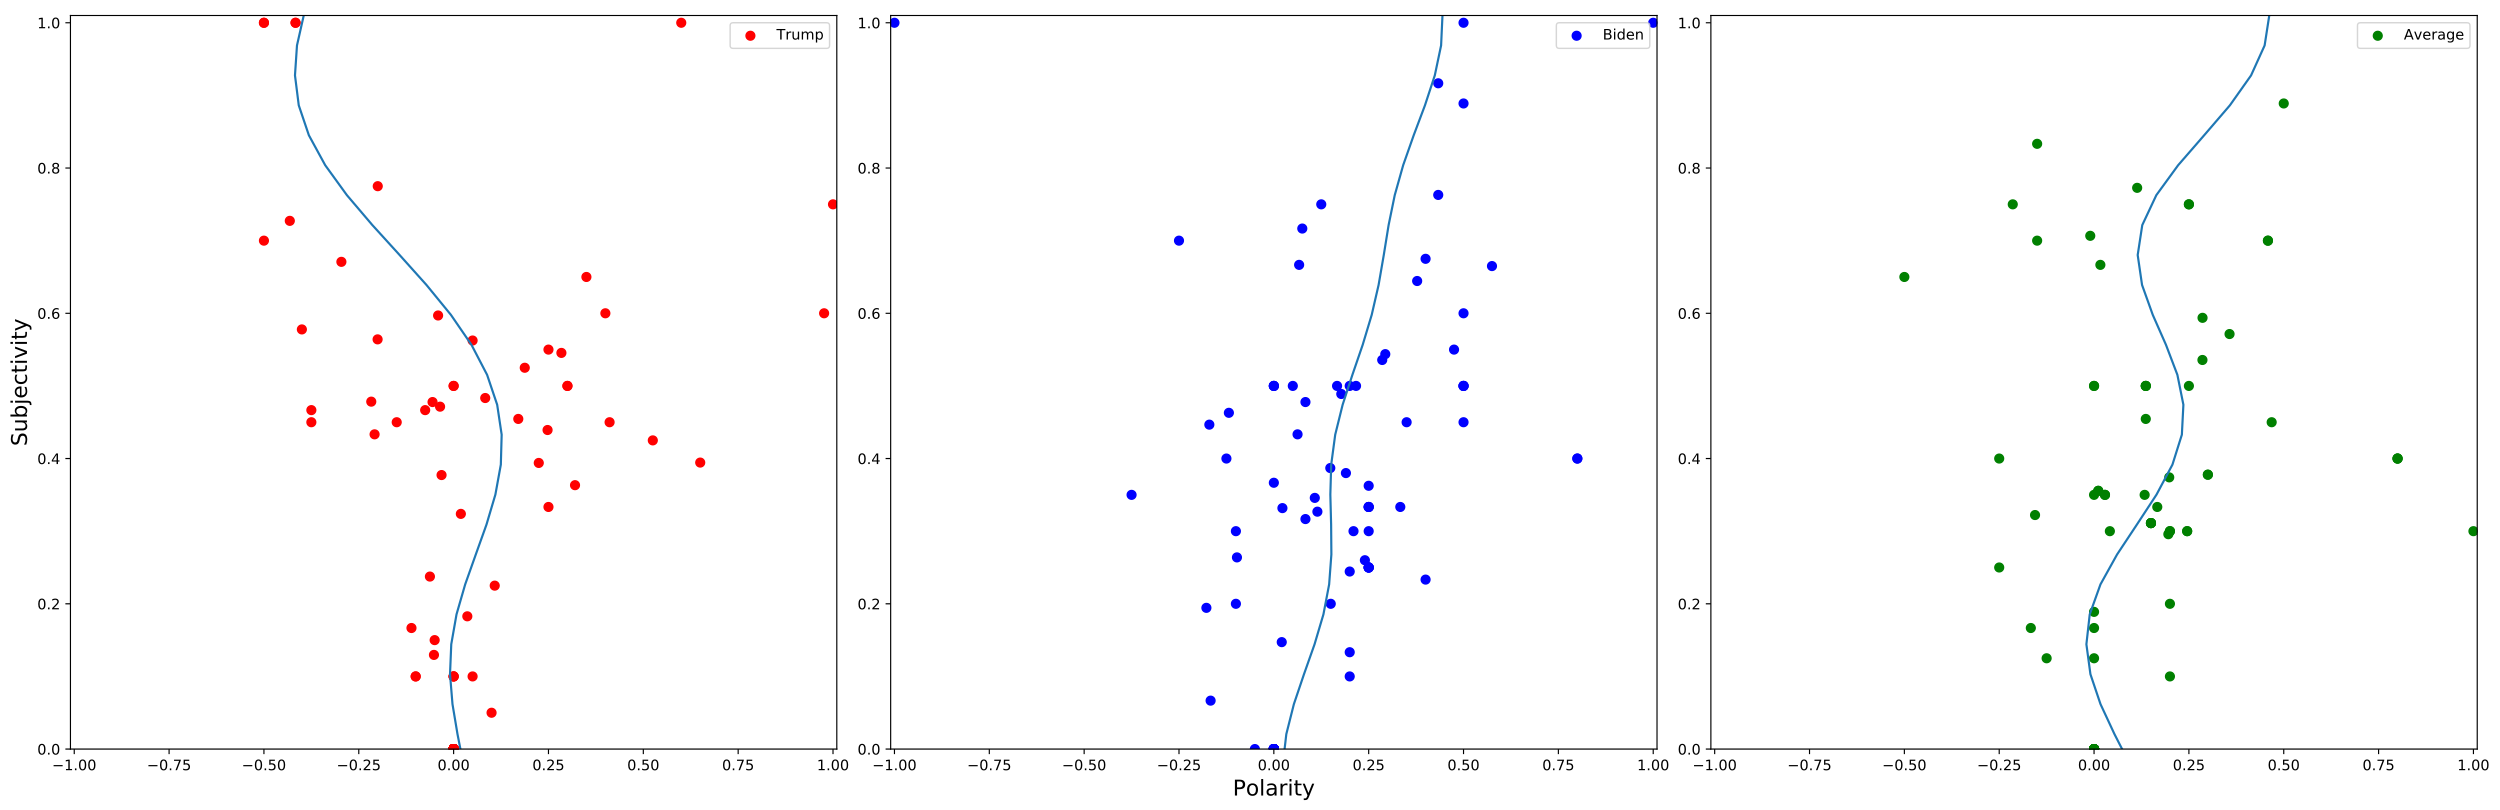 <?xml version="1.0" encoding="utf-8" standalone="no"?>
<!DOCTYPE svg PUBLIC "-//W3C//DTD SVG 1.1//EN"
  "http://www.w3.org/Graphics/SVG/1.1/DTD/svg11.dtd">
<!-- Created with matplotlib (https://matplotlib.org/) -->
<svg height="559.355pt" version="1.1" viewBox="0 0 1725.36 559.355" width="1725.36pt" xmlns="http://www.w3.org/2000/svg" xmlns:xlink="http://www.w3.org/1999/xlink">
 <defs>
  <style type="text/css">
*{stroke-linecap:butt;stroke-linejoin:round;}
  </style>
 </defs>
 <g id="figure_1">
  <g id="patch_1">
   <path d="M 0 559.355 
L 1725.36 559.355 
L 1725.36 0 
L 0 0 
z
" style="fill:#ffffff;"/>
  </g>
  <g id="axes_1">
   <g id="patch_2">
    <path d="M 48.62 516.96 
L 577.512 516.96 
L 577.512 10.7 
L 48.62 10.7 
z
" style="fill:#ffffff;"/>
   </g>
   <g id="PathCollection_1">
    <defs>
     <path d="M 0 3 
C 0.796 3 1.559 2.684 2.121 2.121 
C 2.684 1.559 3 0.796 3 0 
C 3 -0.796 2.684 -1.559 2.121 -2.121 
C 1.559 -2.684 0.796 -3 0 -3 
C -0.796 -3 -1.559 -2.684 -2.121 -2.121 
C -2.684 -1.559 -3 -0.796 -3 0 
C -3 0.796 -2.684 1.559 -2.121 2.121 
C -1.559 2.684 -0.796 3 0 3 
z
" id="mb5c0312237" style="stroke:#ff0000;"/>
    </defs>
    <g clip-path="url(#p26f8981348)">
     <use style="fill:#ff0000;stroke:#ff0000;" x="450.526" xlink:href="#mb5c0312237" y="303.93"/>
     <use style="fill:#ff0000;stroke:#ff0000;" x="396.851" xlink:href="#mb5c0312237" y="334.84"/>
     <use style="fill:#ff0000;stroke:#ff0000;" x="568.757" xlink:href="#mb5c0312237" y="216.211"/>
     <use style="fill:#ff0000;stroke:#ff0000;" x="313.066" xlink:href="#mb5c0312237" y="516.96"/>
     <use style="fill:#ff0000;stroke:#ff0000;" x="387.449" xlink:href="#mb5c0312237" y="243.552"/>
     <use style="fill:#ff0000;stroke:#ff0000;" x="260.601" xlink:href="#mb5c0312237" y="234.211"/>
     <use style="fill:#ff0000;stroke:#ff0000;" x="313.066" xlink:href="#mb5c0312237" y="516.96"/>
     <use style="fill:#ff0000;stroke:#ff0000;" x="313.066" xlink:href="#mb5c0312237" y="516.96"/>
     <use style="fill:#ff0000;stroke:#ff0000;" x="313.066" xlink:href="#mb5c0312237" y="516.96"/>
     <use style="fill:#ff0000;stroke:#ff0000;" x="313.066" xlink:href="#mb5c0312237" y="516.96"/>
     <use style="fill:#ff0000;stroke:#ff0000;" x="283.974" xlink:href="#mb5c0312237" y="433.419"/>
     <use style="fill:#ff0000;stroke:#ff0000;" x="286.883" xlink:href="#mb5c0312237" y="466.835"/>
     <use style="fill:#ff0000;stroke:#ff0000;" x="334.885" xlink:href="#mb5c0312237" y="274.69"/>
     <use style="fill:#ff0000;stroke:#ff0000;" x="313.066" xlink:href="#mb5c0312237" y="516.96"/>
     <use style="fill:#ff0000;stroke:#ff0000;" x="391.614" xlink:href="#mb5c0312237" y="266.336"/>
     <use style="fill:#ff0000;stroke:#ff0000;" x="313.066" xlink:href="#mb5c0312237" y="516.96"/>
     <use style="fill:#ff0000;stroke:#ff0000;" x="313.066" xlink:href="#mb5c0312237" y="266.336"/>
     <use style="fill:#ff0000;stroke:#ff0000;" x="293.429" xlink:href="#mb5c0312237" y="283.044"/>
     <use style="fill:#ff0000;stroke:#ff0000;" x="378.523" xlink:href="#mb5c0312237" y="349.877"/>
     <use style="fill:#ff0000;stroke:#ff0000;" x="200.004" xlink:href="#mb5c0312237" y="152.416"/>
     <use style="fill:#ff0000;stroke:#ff0000;" x="273.792" xlink:href="#mb5c0312237" y="291.399"/>
     <use style="fill:#ff0000;stroke:#ff0000;" x="203.971" xlink:href="#mb5c0312237" y="15.712"/>
     <use style="fill:#ff0000;stroke:#ff0000;" x="391.614" xlink:href="#mb5c0312237" y="266.336"/>
     <use style="fill:#ff0000;stroke:#ff0000;" x="404.706" xlink:href="#mb5c0312237" y="191.149"/>
     <use style="fill:#ff0000;stroke:#ff0000;" x="313.066" xlink:href="#mb5c0312237" y="516.96"/>
     <use style="fill:#ff0000;stroke:#ff0000;" x="313.066" xlink:href="#mb5c0312237" y="516.96"/>
     <use style="fill:#ff0000;stroke:#ff0000;" x="258.519" xlink:href="#mb5c0312237" y="299.753"/>
     <use style="fill:#ff0000;stroke:#ff0000;" x="470.163" xlink:href="#mb5c0312237" y="15.712"/>
     <use style="fill:#ff0000;stroke:#ff0000;" x="182.152" xlink:href="#mb5c0312237" y="166.087"/>
     <use style="fill:#ff0000;stroke:#ff0000;" x="339.249" xlink:href="#mb5c0312237" y="491.898"/>
     <use style="fill:#ff0000;stroke:#ff0000;" x="313.066" xlink:href="#mb5c0312237" y="516.96"/>
     <use style="fill:#ff0000;stroke:#ff0000;" x="313.066" xlink:href="#mb5c0312237" y="516.96"/>
     <use style="fill:#ff0000;stroke:#ff0000;" x="304.735" xlink:href="#mb5c0312237" y="327.853"/>
     <use style="fill:#ff0000;stroke:#ff0000;" x="326.158" xlink:href="#mb5c0312237" y="235.008"/>
     <use style="fill:#ff0000;stroke:#ff0000;" x="296.702" xlink:href="#mb5c0312237" y="397.914"/>
     <use style="fill:#ff0000;stroke:#ff0000;" x="326.158" xlink:href="#mb5c0312237" y="466.835"/>
     <use style="fill:#ff0000;stroke:#ff0000;" x="313.066" xlink:href="#mb5c0312237" y="516.96"/>
     <use style="fill:#ff0000;stroke:#ff0000;" x="313.066" xlink:href="#mb5c0312237" y="516.96"/>
     <use style="fill:#ff0000;stroke:#ff0000;" x="313.066" xlink:href="#mb5c0312237" y="516.96"/>
     <use style="fill:#ff0000;stroke:#ff0000;" x="260.701" xlink:href="#mb5c0312237" y="128.493"/>
     <use style="fill:#ff0000;stroke:#ff0000;" x="298.52" xlink:href="#mb5c0312237" y="277.475"/>
     <use style="fill:#ff0000;stroke:#ff0000;" x="313.066" xlink:href="#mb5c0312237" y="516.96"/>
     <use style="fill:#ff0000;stroke:#ff0000;" x="313.066" xlink:href="#mb5c0312237" y="466.835"/>
     <use style="fill:#ff0000;stroke:#ff0000;" x="313.066" xlink:href="#mb5c0312237" y="516.96"/>
     <use style="fill:#ff0000;stroke:#ff0000;" x="378.523" xlink:href="#mb5c0312237" y="241.274"/>
     <use style="fill:#ff0000;stroke:#ff0000;" x="313.066" xlink:href="#mb5c0312237" y="516.96"/>
     <use style="fill:#ff0000;stroke:#ff0000;" x="182.152" xlink:href="#mb5c0312237" y="15.712"/>
     <use style="fill:#ff0000;stroke:#ff0000;" x="302.355" xlink:href="#mb5c0312237" y="217.73"/>
     <use style="fill:#ff0000;stroke:#ff0000;" x="286.883" xlink:href="#mb5c0312237" y="466.835"/>
     <use style="fill:#ff0000;stroke:#ff0000;" x="182.152" xlink:href="#mb5c0312237" y="15.712"/>
     <use style="fill:#ff0000;stroke:#ff0000;" x="483.254" xlink:href="#mb5c0312237" y="319.246"/>
     <use style="fill:#ff0000;stroke:#ff0000;" x="313.066" xlink:href="#mb5c0312237" y="516.96"/>
     <use style="fill:#ff0000;stroke:#ff0000;" x="341.431" xlink:href="#mb5c0312237" y="404.179"/>
     <use style="fill:#ff0000;stroke:#ff0000;" x="313.066" xlink:href="#mb5c0312237" y="466.835"/>
     <use style="fill:#ff0000;stroke:#ff0000;" x="313.066" xlink:href="#mb5c0312237" y="516.96"/>
     <use style="fill:#ff0000;stroke:#ff0000;" x="313.066" xlink:href="#mb5c0312237" y="466.835"/>
     <use style="fill:#ff0000;stroke:#ff0000;" x="313.066" xlink:href="#mb5c0312237" y="516.96"/>
     <use style="fill:#ff0000;stroke:#ff0000;" x="371.829" xlink:href="#mb5c0312237" y="319.499"/>
     <use style="fill:#ff0000;stroke:#ff0000;" x="318.053" xlink:href="#mb5c0312237" y="354.651"/>
     <use style="fill:#ff0000;stroke:#ff0000;" x="322.521" xlink:href="#mb5c0312237" y="425.343"/>
     <use style="fill:#ff0000;stroke:#ff0000;" x="299.49" xlink:href="#mb5c0312237" y="451.983"/>
     <use style="fill:#ff0000;stroke:#ff0000;" x="203.971" xlink:href="#mb5c0312237" y="15.712"/>
     <use style="fill:#ff0000;stroke:#ff0000;" x="256.228" xlink:href="#mb5c0312237" y="277.197"/>
     <use style="fill:#ff0000;stroke:#ff0000;" x="313.066" xlink:href="#mb5c0312237" y="516.96"/>
     <use style="fill:#ff0000;stroke:#ff0000;" x="299.975" xlink:href="#mb5c0312237" y="441.773"/>
     <use style="fill:#ff0000;stroke:#ff0000;" x="235.609" xlink:href="#mb5c0312237" y="180.706"/>
     <use style="fill:#ff0000;stroke:#ff0000;" x="574.894" xlink:href="#mb5c0312237" y="141.024"/>
     <use style="fill:#ff0000;stroke:#ff0000;" x="313.066" xlink:href="#mb5c0312237" y="516.96"/>
     <use style="fill:#ff0000;stroke:#ff0000;" x="313.066" xlink:href="#mb5c0312237" y="516.96"/>
     <use style="fill:#ff0000;stroke:#ff0000;" x="313.066" xlink:href="#mb5c0312237" y="516.96"/>
     <use style="fill:#ff0000;stroke:#ff0000;" x="313.066" xlink:href="#mb5c0312237" y="516.96"/>
     <use style="fill:#ff0000;stroke:#ff0000;" x="420.706" xlink:href="#mb5c0312237" y="291.399"/>
     <use style="fill:#ff0000;stroke:#ff0000;" x="362.159" xlink:href="#mb5c0312237" y="253.805"/>
     <use style="fill:#ff0000;stroke:#ff0000;" x="214.881" xlink:href="#mb5c0312237" y="283.044"/>
     <use style="fill:#ff0000;stroke:#ff0000;" x="303.715" xlink:href="#mb5c0312237" y="280.658"/>
     <use style="fill:#ff0000;stroke:#ff0000;" x="313.066" xlink:href="#mb5c0312237" y="516.96"/>
     <use style="fill:#ff0000;stroke:#ff0000;" x="313.066" xlink:href="#mb5c0312237" y="516.96"/>
     <use style="fill:#ff0000;stroke:#ff0000;" x="313.066" xlink:href="#mb5c0312237" y="516.96"/>
     <use style="fill:#ff0000;stroke:#ff0000;" x="313.066" xlink:href="#mb5c0312237" y="516.96"/>
     <use style="fill:#ff0000;stroke:#ff0000;" x="313.066" xlink:href="#mb5c0312237" y="516.96"/>
     <use style="fill:#ff0000;stroke:#ff0000;" x="313.066" xlink:href="#mb5c0312237" y="516.96"/>
     <use style="fill:#ff0000;stroke:#ff0000;" x="313.066" xlink:href="#mb5c0312237" y="516.96"/>
     <use style="fill:#ff0000;stroke:#ff0000;" x="313.066" xlink:href="#mb5c0312237" y="516.96"/>
     <use style="fill:#ff0000;stroke:#ff0000;" x="313.066" xlink:href="#mb5c0312237" y="516.96"/>
     <use style="fill:#ff0000;stroke:#ff0000;" x="357.696" xlink:href="#mb5c0312237" y="289.12"/>
     <use style="fill:#ff0000;stroke:#ff0000;" x="313.066" xlink:href="#mb5c0312237" y="516.96"/>
     <use style="fill:#ff0000;stroke:#ff0000;" x="313.066" xlink:href="#mb5c0312237" y="516.96"/>
     <use style="fill:#ff0000;stroke:#ff0000;" x="313.066" xlink:href="#mb5c0312237" y="516.96"/>
     <use style="fill:#ff0000;stroke:#ff0000;" x="417.797" xlink:href="#mb5c0312237" y="216.211"/>
     <use style="fill:#ff0000;stroke:#ff0000;" x="208.335" xlink:href="#mb5c0312237" y="227.35"/>
     <use style="fill:#ff0000;stroke:#ff0000;" x="313.066" xlink:href="#mb5c0312237" y="516.96"/>
     <use style="fill:#ff0000;stroke:#ff0000;" x="313.066" xlink:href="#mb5c0312237" y="516.96"/>
     <use style="fill:#ff0000;stroke:#ff0000;" x="313.066" xlink:href="#mb5c0312237" y="516.96"/>
     <use style="fill:#ff0000;stroke:#ff0000;" x="313.066" xlink:href="#mb5c0312237" y="516.96"/>
     <use style="fill:#ff0000;stroke:#ff0000;" x="313.066" xlink:href="#mb5c0312237" y="516.96"/>
     <use style="fill:#ff0000;stroke:#ff0000;" x="214.881" xlink:href="#mb5c0312237" y="291.399"/>
     <use style="fill:#ff0000;stroke:#ff0000;" x="313.066" xlink:href="#mb5c0312237" y="266.336"/>
     <use style="fill:#ff0000;stroke:#ff0000;" x="313.066" xlink:href="#mb5c0312237" y="516.96"/>
     <use style="fill:#ff0000;stroke:#ff0000;" x="377.9" xlink:href="#mb5c0312237" y="296.769"/>
     <use style="fill:#ff0000;stroke:#ff0000;" x="313.066" xlink:href="#mb5c0312237" y="516.96"/>
    </g>
   </g>
   <g id="matplotlib.axis_1">
    <g id="xtick_1">
     <g id="line2d_1">
      <defs>
       <path d="M 0 0 
L 0 3.5 
" id="m9ed2c31bb1" style="stroke:#000000;stroke-width:0.8;"/>
      </defs>
      <g>
       <use style="stroke:#000000;stroke-width:0.8;" x="51.239" xlink:href="#m9ed2c31bb1" y="516.96"/>
      </g>
     </g>
     <g id="text_1">
      <!-- −1.00 -->
      <defs>
       <path d="M 10.594 35.5 
L 73.188 35.5 
L 73.188 27.203 
L 10.594 27.203 
z
" id="DejaVuSans-8722"/>
       <path d="M 12.406 8.297 
L 28.516 8.297 
L 28.516 63.922 
L 10.984 60.406 
L 10.984 69.391 
L 28.422 72.906 
L 38.281 72.906 
L 38.281 8.297 
L 54.391 8.297 
L 54.391 0 
L 12.406 0 
z
" id="DejaVuSans-49"/>
       <path d="M 10.688 12.406 
L 21 12.406 
L 21 0 
L 10.688 0 
z
" id="DejaVuSans-46"/>
       <path d="M 31.781 66.406 
Q 24.172 66.406 20.328 58.906 
Q 16.5 51.422 16.5 36.375 
Q 16.5 21.391 20.328 13.891 
Q 24.172 6.391 31.781 6.391 
Q 39.453 6.391 43.281 13.891 
Q 47.125 21.391 47.125 36.375 
Q 47.125 51.422 43.281 58.906 
Q 39.453 66.406 31.781 66.406 
z
M 31.781 74.219 
Q 44.047 74.219 50.516 64.516 
Q 56.984 54.828 56.984 36.375 
Q 56.984 17.969 50.516 8.266 
Q 44.047 -1.422 31.781 -1.422 
Q 19.531 -1.422 13.062 8.266 
Q 6.594 17.969 6.594 36.375 
Q 6.594 54.828 13.062 64.516 
Q 19.531 74.219 31.781 74.219 
z
" id="DejaVuSans-48"/>
      </defs>
      <g transform="translate(35.916 531.558)scale(0.1 -0.1)">
       <use xlink:href="#DejaVuSans-8722"/>
       <use x="83.789" xlink:href="#DejaVuSans-49"/>
       <use x="147.412" xlink:href="#DejaVuSans-46"/>
       <use x="179.199" xlink:href="#DejaVuSans-48"/>
       <use x="242.822" xlink:href="#DejaVuSans-48"/>
      </g>
     </g>
    </g>
    <g id="xtick_2">
     <g id="line2d_2">
      <g>
       <use style="stroke:#000000;stroke-width:0.8;" x="116.695" xlink:href="#m9ed2c31bb1" y="516.96"/>
      </g>
     </g>
     <g id="text_2">
      <!-- −0.75 -->
      <defs>
       <path d="M 8.203 72.906 
L 55.078 72.906 
L 55.078 68.703 
L 28.609 0 
L 18.312 0 
L 43.219 64.594 
L 8.203 64.594 
z
" id="DejaVuSans-55"/>
       <path d="M 10.797 72.906 
L 49.516 72.906 
L 49.516 64.594 
L 19.828 64.594 
L 19.828 46.734 
Q 21.969 47.469 24.109 47.828 
Q 26.266 48.188 28.422 48.188 
Q 40.625 48.188 47.75 41.5 
Q 54.891 34.812 54.891 23.391 
Q 54.891 11.625 47.562 5.094 
Q 40.234 -1.422 26.906 -1.422 
Q 22.312 -1.422 17.547 -0.641 
Q 12.797 0.141 7.719 1.703 
L 7.719 11.625 
Q 12.109 9.234 16.797 8.062 
Q 21.484 6.891 26.703 6.891 
Q 35.156 6.891 40.078 11.328 
Q 45.016 15.766 45.016 23.391 
Q 45.016 31 40.078 35.438 
Q 35.156 39.891 26.703 39.891 
Q 22.75 39.891 18.812 39.016 
Q 14.891 38.141 10.797 36.281 
z
" id="DejaVuSans-53"/>
      </defs>
      <g transform="translate(101.373 531.558)scale(0.1 -0.1)">
       <use xlink:href="#DejaVuSans-8722"/>
       <use x="83.789" xlink:href="#DejaVuSans-48"/>
       <use x="147.412" xlink:href="#DejaVuSans-46"/>
       <use x="179.199" xlink:href="#DejaVuSans-55"/>
       <use x="242.822" xlink:href="#DejaVuSans-53"/>
      </g>
     </g>
    </g>
    <g id="xtick_3">
     <g id="line2d_3">
      <g>
       <use style="stroke:#000000;stroke-width:0.8;" x="182.152" xlink:href="#m9ed2c31bb1" y="516.96"/>
      </g>
     </g>
     <g id="text_3">
      <!-- −0.50 -->
      <g transform="translate(166.83 531.558)scale(0.1 -0.1)">
       <use xlink:href="#DejaVuSans-8722"/>
       <use x="83.789" xlink:href="#DejaVuSans-48"/>
       <use x="147.412" xlink:href="#DejaVuSans-46"/>
       <use x="179.199" xlink:href="#DejaVuSans-53"/>
       <use x="242.822" xlink:href="#DejaVuSans-48"/>
      </g>
     </g>
    </g>
    <g id="xtick_4">
     <g id="line2d_4">
      <g>
       <use style="stroke:#000000;stroke-width:0.8;" x="247.609" xlink:href="#m9ed2c31bb1" y="516.96"/>
      </g>
     </g>
     <g id="text_4">
      <!-- −0.25 -->
      <defs>
       <path d="M 19.188 8.297 
L 53.609 8.297 
L 53.609 0 
L 7.328 0 
L 7.328 8.297 
Q 12.938 14.109 22.625 23.891 
Q 32.328 33.688 34.812 36.531 
Q 39.547 41.844 41.422 45.531 
Q 43.312 49.219 43.312 52.781 
Q 43.312 58.594 39.234 62.25 
Q 35.156 65.922 28.609 65.922 
Q 23.969 65.922 18.812 64.312 
Q 13.672 62.703 7.812 59.422 
L 7.812 69.391 
Q 13.766 71.781 18.938 73 
Q 24.125 74.219 28.422 74.219 
Q 39.75 74.219 46.484 68.547 
Q 53.219 62.891 53.219 53.422 
Q 53.219 48.922 51.531 44.891 
Q 49.859 40.875 45.406 35.406 
Q 44.188 33.984 37.641 27.219 
Q 31.109 20.453 19.188 8.297 
z
" id="DejaVuSans-50"/>
      </defs>
      <g transform="translate(232.287 531.558)scale(0.1 -0.1)">
       <use xlink:href="#DejaVuSans-8722"/>
       <use x="83.789" xlink:href="#DejaVuSans-48"/>
       <use x="147.412" xlink:href="#DejaVuSans-46"/>
       <use x="179.199" xlink:href="#DejaVuSans-50"/>
       <use x="242.822" xlink:href="#DejaVuSans-53"/>
      </g>
     </g>
    </g>
    <g id="xtick_5">
     <g id="line2d_5">
      <g>
       <use style="stroke:#000000;stroke-width:0.8;" x="313.066" xlink:href="#m9ed2c31bb1" y="516.96"/>
      </g>
     </g>
     <g id="text_5">
      <!-- 0.00 -->
      <g transform="translate(301.933 531.558)scale(0.1 -0.1)">
       <use xlink:href="#DejaVuSans-48"/>
       <use x="63.623" xlink:href="#DejaVuSans-46"/>
       <use x="95.41" xlink:href="#DejaVuSans-48"/>
       <use x="159.033" xlink:href="#DejaVuSans-48"/>
      </g>
     </g>
    </g>
    <g id="xtick_6">
     <g id="line2d_6">
      <g>
       <use style="stroke:#000000;stroke-width:0.8;" x="378.523" xlink:href="#m9ed2c31bb1" y="516.96"/>
      </g>
     </g>
     <g id="text_6">
      <!-- 0.25 -->
      <g transform="translate(367.39 531.558)scale(0.1 -0.1)">
       <use xlink:href="#DejaVuSans-48"/>
       <use x="63.623" xlink:href="#DejaVuSans-46"/>
       <use x="95.41" xlink:href="#DejaVuSans-50"/>
       <use x="159.033" xlink:href="#DejaVuSans-53"/>
      </g>
     </g>
    </g>
    <g id="xtick_7">
     <g id="line2d_7">
      <g>
       <use style="stroke:#000000;stroke-width:0.8;" x="443.98" xlink:href="#m9ed2c31bb1" y="516.96"/>
      </g>
     </g>
     <g id="text_7">
      <!-- 0.50 -->
      <g transform="translate(432.847 531.558)scale(0.1 -0.1)">
       <use xlink:href="#DejaVuSans-48"/>
       <use x="63.623" xlink:href="#DejaVuSans-46"/>
       <use x="95.41" xlink:href="#DejaVuSans-53"/>
       <use x="159.033" xlink:href="#DejaVuSans-48"/>
      </g>
     </g>
    </g>
    <g id="xtick_8">
     <g id="line2d_8">
      <g>
       <use style="stroke:#000000;stroke-width:0.8;" x="509.437" xlink:href="#m9ed2c31bb1" y="516.96"/>
      </g>
     </g>
     <g id="text_8">
      <!-- 0.75 -->
      <g transform="translate(498.304 531.558)scale(0.1 -0.1)">
       <use xlink:href="#DejaVuSans-48"/>
       <use x="63.623" xlink:href="#DejaVuSans-46"/>
       <use x="95.41" xlink:href="#DejaVuSans-55"/>
       <use x="159.033" xlink:href="#DejaVuSans-53"/>
      </g>
     </g>
    </g>
    <g id="xtick_9">
     <g id="line2d_9">
      <g>
       <use style="stroke:#000000;stroke-width:0.8;" x="574.894" xlink:href="#m9ed2c31bb1" y="516.96"/>
      </g>
     </g>
     <g id="text_9">
      <!-- 1.00 -->
      <g transform="translate(563.761 531.558)scale(0.1 -0.1)">
       <use xlink:href="#DejaVuSans-49"/>
       <use x="63.623" xlink:href="#DejaVuSans-46"/>
       <use x="95.41" xlink:href="#DejaVuSans-48"/>
       <use x="159.033" xlink:href="#DejaVuSans-48"/>
      </g>
     </g>
    </g>
   </g>
   <g id="matplotlib.axis_2">
    <g id="ytick_1">
     <g id="line2d_10">
      <defs>
       <path d="M 0 0 
L -3.5 0 
" id="m8f7072ddf0" style="stroke:#000000;stroke-width:0.8;"/>
      </defs>
      <g>
       <use style="stroke:#000000;stroke-width:0.8;" x="48.62" xlink:href="#m8f7072ddf0" y="516.96"/>
      </g>
     </g>
     <g id="text_10">
      <!-- 0.0 -->
      <g transform="translate(25.717 520.759)scale(0.1 -0.1)">
       <use xlink:href="#DejaVuSans-48"/>
       <use x="63.623" xlink:href="#DejaVuSans-46"/>
       <use x="95.41" xlink:href="#DejaVuSans-48"/>
      </g>
     </g>
    </g>
    <g id="ytick_2">
     <g id="line2d_11">
      <g>
       <use style="stroke:#000000;stroke-width:0.8;" x="48.62" xlink:href="#m8f7072ddf0" y="416.71"/>
      </g>
     </g>
     <g id="text_11">
      <!-- 0.2 -->
      <g transform="translate(25.717 420.51)scale(0.1 -0.1)">
       <use xlink:href="#DejaVuSans-48"/>
       <use x="63.623" xlink:href="#DejaVuSans-46"/>
       <use x="95.41" xlink:href="#DejaVuSans-50"/>
      </g>
     </g>
    </g>
    <g id="ytick_3">
     <g id="line2d_12">
      <g>
       <use style="stroke:#000000;stroke-width:0.8;" x="48.62" xlink:href="#m8f7072ddf0" y="316.461"/>
      </g>
     </g>
     <g id="text_12">
      <!-- 0.4 -->
      <defs>
       <path d="M 37.797 64.312 
L 12.891 25.391 
L 37.797 25.391 
z
M 35.203 72.906 
L 47.609 72.906 
L 47.609 25.391 
L 58.016 25.391 
L 58.016 17.188 
L 47.609 17.188 
L 47.609 0 
L 37.797 0 
L 37.797 17.188 
L 4.891 17.188 
L 4.891 26.703 
z
" id="DejaVuSans-52"/>
      </defs>
      <g transform="translate(25.717 320.26)scale(0.1 -0.1)">
       <use xlink:href="#DejaVuSans-48"/>
       <use x="63.623" xlink:href="#DejaVuSans-46"/>
       <use x="95.41" xlink:href="#DejaVuSans-52"/>
      </g>
     </g>
    </g>
    <g id="ytick_4">
     <g id="line2d_13">
      <g>
       <use style="stroke:#000000;stroke-width:0.8;" x="48.62" xlink:href="#m8f7072ddf0" y="216.211"/>
      </g>
     </g>
     <g id="text_13">
      <!-- 0.6 -->
      <defs>
       <path d="M 33.016 40.375 
Q 26.375 40.375 22.484 35.828 
Q 18.609 31.297 18.609 23.391 
Q 18.609 15.531 22.484 10.953 
Q 26.375 6.391 33.016 6.391 
Q 39.656 6.391 43.531 10.953 
Q 47.406 15.531 47.406 23.391 
Q 47.406 31.297 43.531 35.828 
Q 39.656 40.375 33.016 40.375 
z
M 52.594 71.297 
L 52.594 62.312 
Q 48.875 64.062 45.094 64.984 
Q 41.312 65.922 37.594 65.922 
Q 27.828 65.922 22.672 59.328 
Q 17.531 52.734 16.797 39.406 
Q 19.672 43.656 24.016 45.922 
Q 28.375 48.188 33.594 48.188 
Q 44.578 48.188 50.953 41.516 
Q 57.328 34.859 57.328 23.391 
Q 57.328 12.156 50.688 5.359 
Q 44.047 -1.422 33.016 -1.422 
Q 20.359 -1.422 13.672 8.266 
Q 6.984 17.969 6.984 36.375 
Q 6.984 53.656 15.188 63.938 
Q 23.391 74.219 37.203 74.219 
Q 40.922 74.219 44.703 73.484 
Q 48.484 72.75 52.594 71.297 
z
" id="DejaVuSans-54"/>
      </defs>
      <g transform="translate(25.717 220.011)scale(0.1 -0.1)">
       <use xlink:href="#DejaVuSans-48"/>
       <use x="63.623" xlink:href="#DejaVuSans-46"/>
       <use x="95.41" xlink:href="#DejaVuSans-54"/>
      </g>
     </g>
    </g>
    <g id="ytick_5">
     <g id="line2d_14">
      <g>
       <use style="stroke:#000000;stroke-width:0.8;" x="48.62" xlink:href="#m8f7072ddf0" y="115.962"/>
      </g>
     </g>
     <g id="text_14">
      <!-- 0.8 -->
      <defs>
       <path d="M 31.781 34.625 
Q 24.75 34.625 20.719 30.859 
Q 16.703 27.094 16.703 20.516 
Q 16.703 13.922 20.719 10.156 
Q 24.75 6.391 31.781 6.391 
Q 38.812 6.391 42.859 10.172 
Q 46.922 13.969 46.922 20.516 
Q 46.922 27.094 42.891 30.859 
Q 38.875 34.625 31.781 34.625 
z
M 21.922 38.812 
Q 15.578 40.375 12.031 44.719 
Q 8.5 49.078 8.5 55.328 
Q 8.5 64.062 14.719 69.141 
Q 20.953 74.219 31.781 74.219 
Q 42.672 74.219 48.875 69.141 
Q 55.078 64.062 55.078 55.328 
Q 55.078 49.078 51.531 44.719 
Q 48 40.375 41.703 38.812 
Q 48.828 37.156 52.797 32.312 
Q 56.781 27.484 56.781 20.516 
Q 56.781 9.906 50.312 4.234 
Q 43.844 -1.422 31.781 -1.422 
Q 19.734 -1.422 13.25 4.234 
Q 6.781 9.906 6.781 20.516 
Q 6.781 27.484 10.781 32.312 
Q 14.797 37.156 21.922 38.812 
z
M 18.312 54.391 
Q 18.312 48.734 21.844 45.562 
Q 25.391 42.391 31.781 42.391 
Q 38.141 42.391 41.719 45.562 
Q 45.312 48.734 45.312 54.391 
Q 45.312 60.062 41.719 63.234 
Q 38.141 66.406 31.781 66.406 
Q 25.391 66.406 21.844 63.234 
Q 18.312 60.062 18.312 54.391 
z
" id="DejaVuSans-56"/>
      </defs>
      <g transform="translate(25.717 119.761)scale(0.1 -0.1)">
       <use xlink:href="#DejaVuSans-48"/>
       <use x="63.623" xlink:href="#DejaVuSans-46"/>
       <use x="95.41" xlink:href="#DejaVuSans-56"/>
      </g>
     </g>
    </g>
    <g id="ytick_6">
     <g id="line2d_15">
      <g>
       <use style="stroke:#000000;stroke-width:0.8;" x="48.62" xlink:href="#m8f7072ddf0" y="15.712"/>
      </g>
     </g>
     <g id="text_15">
      <!-- 1.0 -->
      <g transform="translate(25.717 19.512)scale(0.1 -0.1)">
       <use xlink:href="#DejaVuSans-49"/>
       <use x="63.623" xlink:href="#DejaVuSans-46"/>
       <use x="95.41" xlink:href="#DejaVuSans-48"/>
      </g>
     </g>
    </g>
    <g id="text_16">
     <!-- Subjectivity -->
     <defs>
      <path d="M 53.516 70.516 
L 53.516 60.891 
Q 47.906 63.578 42.922 64.891 
Q 37.938 66.219 33.297 66.219 
Q 25.25 66.219 20.875 63.094 
Q 16.5 59.969 16.5 54.203 
Q 16.5 49.359 19.406 46.891 
Q 22.312 44.438 30.422 42.922 
L 36.375 41.703 
Q 47.406 39.594 52.656 34.297 
Q 57.906 29 57.906 20.125 
Q 57.906 9.516 50.797 4.047 
Q 43.703 -1.422 29.984 -1.422 
Q 24.812 -1.422 18.969 -0.25 
Q 13.141 0.922 6.891 3.219 
L 6.891 13.375 
Q 12.891 10.016 18.656 8.297 
Q 24.422 6.594 29.984 6.594 
Q 38.422 6.594 43.016 9.906 
Q 47.609 13.234 47.609 19.391 
Q 47.609 24.75 44.312 27.781 
Q 41.016 30.812 33.5 32.328 
L 27.484 33.5 
Q 16.453 35.688 11.516 40.375 
Q 6.594 45.062 6.594 53.422 
Q 6.594 63.094 13.406 68.656 
Q 20.219 74.219 32.172 74.219 
Q 37.312 74.219 42.625 73.281 
Q 47.953 72.359 53.516 70.516 
z
" id="DejaVuSans-83"/>
      <path d="M 8.5 21.578 
L 8.5 54.688 
L 17.484 54.688 
L 17.484 21.922 
Q 17.484 14.156 20.5 10.266 
Q 23.531 6.391 29.594 6.391 
Q 36.859 6.391 41.078 11.031 
Q 45.312 15.672 45.312 23.688 
L 45.312 54.688 
L 54.297 54.688 
L 54.297 0 
L 45.312 0 
L 45.312 8.406 
Q 42.047 3.422 37.719 1 
Q 33.406 -1.422 27.688 -1.422 
Q 18.266 -1.422 13.375 4.438 
Q 8.5 10.297 8.5 21.578 
z
M 31.109 56 
z
" id="DejaVuSans-117"/>
      <path d="M 48.688 27.297 
Q 48.688 37.203 44.609 42.844 
Q 40.531 48.484 33.406 48.484 
Q 26.266 48.484 22.188 42.844 
Q 18.109 37.203 18.109 27.297 
Q 18.109 17.391 22.188 11.75 
Q 26.266 6.109 33.406 6.109 
Q 40.531 6.109 44.609 11.75 
Q 48.688 17.391 48.688 27.297 
z
M 18.109 46.391 
Q 20.953 51.266 25.266 53.625 
Q 29.594 56 35.594 56 
Q 45.562 56 51.781 48.094 
Q 58.016 40.188 58.016 27.297 
Q 58.016 14.406 51.781 6.484 
Q 45.562 -1.422 35.594 -1.422 
Q 29.594 -1.422 25.266 0.953 
Q 20.953 3.328 18.109 8.203 
L 18.109 0 
L 9.078 0 
L 9.078 75.984 
L 18.109 75.984 
z
" id="DejaVuSans-98"/>
      <path d="M 9.422 54.688 
L 18.406 54.688 
L 18.406 -0.984 
Q 18.406 -11.422 14.422 -16.109 
Q 10.453 -20.797 1.609 -20.797 
L -1.812 -20.797 
L -1.812 -13.188 
L 0.594 -13.188 
Q 5.719 -13.188 7.562 -10.812 
Q 9.422 -8.453 9.422 -0.984 
z
M 9.422 75.984 
L 18.406 75.984 
L 18.406 64.594 
L 9.422 64.594 
z
" id="DejaVuSans-106"/>
      <path d="M 56.203 29.594 
L 56.203 25.203 
L 14.891 25.203 
Q 15.484 15.922 20.484 11.062 
Q 25.484 6.203 34.422 6.203 
Q 39.594 6.203 44.453 7.469 
Q 49.312 8.734 54.109 11.281 
L 54.109 2.781 
Q 49.266 0.734 44.188 -0.344 
Q 39.109 -1.422 33.891 -1.422 
Q 20.797 -1.422 13.156 6.188 
Q 5.516 13.812 5.516 26.812 
Q 5.516 40.234 12.766 48.109 
Q 20.016 56 32.328 56 
Q 43.359 56 49.781 48.891 
Q 56.203 41.797 56.203 29.594 
z
M 47.219 32.234 
Q 47.125 39.594 43.094 43.984 
Q 39.062 48.391 32.422 48.391 
Q 24.906 48.391 20.391 44.141 
Q 15.875 39.891 15.188 32.172 
z
" id="DejaVuSans-101"/>
      <path d="M 48.781 52.594 
L 48.781 44.188 
Q 44.969 46.297 41.141 47.344 
Q 37.312 48.391 33.406 48.391 
Q 24.656 48.391 19.812 42.844 
Q 14.984 37.312 14.984 27.297 
Q 14.984 17.281 19.812 11.734 
Q 24.656 6.203 33.406 6.203 
Q 37.312 6.203 41.141 7.25 
Q 44.969 8.297 48.781 10.406 
L 48.781 2.094 
Q 45.016 0.344 40.984 -0.531 
Q 36.969 -1.422 32.422 -1.422 
Q 20.062 -1.422 12.781 6.344 
Q 5.516 14.109 5.516 27.297 
Q 5.516 40.672 12.859 48.328 
Q 20.219 56 33.016 56 
Q 37.156 56 41.109 55.141 
Q 45.062 54.297 48.781 52.594 
z
" id="DejaVuSans-99"/>
      <path d="M 18.312 70.219 
L 18.312 54.688 
L 36.812 54.688 
L 36.812 47.703 
L 18.312 47.703 
L 18.312 18.016 
Q 18.312 11.328 20.141 9.422 
Q 21.969 7.516 27.594 7.516 
L 36.812 7.516 
L 36.812 0 
L 27.594 0 
Q 17.188 0 13.234 3.875 
Q 9.281 7.766 9.281 18.016 
L 9.281 47.703 
L 2.688 47.703 
L 2.688 54.688 
L 9.281 54.688 
L 9.281 70.219 
z
" id="DejaVuSans-116"/>
      <path d="M 9.422 54.688 
L 18.406 54.688 
L 18.406 0 
L 9.422 0 
z
M 9.422 75.984 
L 18.406 75.984 
L 18.406 64.594 
L 9.422 64.594 
z
" id="DejaVuSans-105"/>
      <path d="M 2.984 54.688 
L 12.5 54.688 
L 29.594 8.797 
L 46.688 54.688 
L 56.203 54.688 
L 35.688 0 
L 23.484 0 
z
" id="DejaVuSans-118"/>
      <path d="M 32.172 -5.078 
Q 28.375 -14.844 24.75 -17.812 
Q 21.141 -20.797 15.094 -20.797 
L 7.906 -20.797 
L 7.906 -13.281 
L 13.188 -13.281 
Q 16.891 -13.281 18.938 -11.516 
Q 21 -9.766 23.484 -3.219 
L 25.094 0.875 
L 2.984 54.688 
L 12.5 54.688 
L 29.594 11.922 
L 46.688 54.688 
L 56.203 54.688 
z
" id="DejaVuSans-121"/>
     </defs>
     <g transform="translate(18.598 307.854)rotate(-90)scale(0.15 -0.15)">
      <use xlink:href="#DejaVuSans-83"/>
      <use x="63.477" xlink:href="#DejaVuSans-117"/>
      <use x="126.855" xlink:href="#DejaVuSans-98"/>
      <use x="190.332" xlink:href="#DejaVuSans-106"/>
      <use x="218.115" xlink:href="#DejaVuSans-101"/>
      <use x="279.639" xlink:href="#DejaVuSans-99"/>
      <use x="334.619" xlink:href="#DejaVuSans-116"/>
      <use x="373.828" xlink:href="#DejaVuSans-105"/>
      <use x="401.611" xlink:href="#DejaVuSans-118"/>
      <use x="460.791" xlink:href="#DejaVuSans-105"/>
      <use x="488.574" xlink:href="#DejaVuSans-116"/>
      <use x="527.783" xlink:href="#DejaVuSans-121"/>
     </g>
    </g>
   </g>
   <g id="line2d_16">
    <path clip-path="url(#p26f8981348)" d="M 324.289 560.355 
L 323.179 547.956 
L 319.765 527.292 
L 315.73 506.628 
L 312.279 485.964 
L 310.576 465.301 
L 311.432 444.637 
L 315.067 423.973 
L 321.042 403.31 
L 328.37 382.646 
L 335.757 361.982 
L 341.888 341.319 
L 345.645 320.655 
L 346.218 299.991 
L 343.123 279.328 
L 336.161 258.664 
L 325.405 238 
L 311.225 217.337 
L 294.332 196.673 
L 275.799 176.009 
L 256.991 155.346 
L 239.404 134.682 
L 224.437 114.018 
L 213.165 93.355 
L 206.187 72.691 
L 203.58 52.027 
L 204.96 31.364 
L 209.618 10.7 
" style="fill:none;stroke:#1f77b4;stroke-linecap:square;stroke-width:1.5;"/>
   </g>
   <g id="patch_3">
    <path d="M 48.62 516.96 
L 48.62 10.7 
" style="fill:none;stroke:#000000;stroke-linecap:square;stroke-linejoin:miter;stroke-width:0.8;"/>
   </g>
   <g id="patch_4">
    <path d="M 577.512 516.96 
L 577.512 10.7 
" style="fill:none;stroke:#000000;stroke-linecap:square;stroke-linejoin:miter;stroke-width:0.8;"/>
   </g>
   <g id="patch_5">
    <path d="M 48.62 516.96 
L 577.512 516.96 
" style="fill:none;stroke:#000000;stroke-linecap:square;stroke-linejoin:miter;stroke-width:0.8;"/>
   </g>
   <g id="patch_6">
    <path d="M 48.62 10.7 
L 577.512 10.7 
" style="fill:none;stroke:#000000;stroke-linecap:square;stroke-linejoin:miter;stroke-width:0.8;"/>
   </g>
   <g id="legend_1">
    <g id="patch_7">
     <path d="M 505.889 33.378 
L 570.512 33.378 
Q 572.512 33.378 572.512 31.378 
L 572.512 17.7 
Q 572.512 15.7 570.512 15.7 
L 505.889 15.7 
Q 503.889 15.7 503.889 17.7 
L 503.889 31.378 
Q 503.889 33.378 505.889 33.378 
z
" style="fill:#ffffff;opacity:0.8;stroke:#cccccc;stroke-linejoin:miter;"/>
    </g>
    <g id="PathCollection_2">
     <g>
      <use style="fill:#ff0000;stroke:#ff0000;" x="517.889" xlink:href="#mb5c0312237" y="24.673"/>
     </g>
    </g>
    <g id="text_17">
     <!-- Trump -->
     <defs>
      <path d="M -0.297 72.906 
L 61.375 72.906 
L 61.375 64.594 
L 35.5 64.594 
L 35.5 0 
L 25.594 0 
L 25.594 64.594 
L -0.297 64.594 
z
" id="DejaVuSans-84"/>
      <path d="M 41.109 46.297 
Q 39.594 47.172 37.812 47.578 
Q 36.031 48 33.891 48 
Q 26.266 48 22.188 43.047 
Q 18.109 38.094 18.109 28.812 
L 18.109 0 
L 9.078 0 
L 9.078 54.688 
L 18.109 54.688 
L 18.109 46.188 
Q 20.953 51.172 25.484 53.578 
Q 30.031 56 36.531 56 
Q 37.453 56 38.578 55.875 
Q 39.703 55.766 41.062 55.516 
z
" id="DejaVuSans-114"/>
      <path d="M 52 44.188 
Q 55.375 50.25 60.062 53.125 
Q 64.75 56 71.094 56 
Q 79.641 56 84.281 50.016 
Q 88.922 44.047 88.922 33.016 
L 88.922 0 
L 79.891 0 
L 79.891 32.719 
Q 79.891 40.578 77.094 44.375 
Q 74.312 48.188 68.609 48.188 
Q 61.625 48.188 57.562 43.547 
Q 53.516 38.922 53.516 30.906 
L 53.516 0 
L 44.484 0 
L 44.484 32.719 
Q 44.484 40.625 41.703 44.406 
Q 38.922 48.188 33.109 48.188 
Q 26.219 48.188 22.156 43.531 
Q 18.109 38.875 18.109 30.906 
L 18.109 0 
L 9.078 0 
L 9.078 54.688 
L 18.109 54.688 
L 18.109 46.188 
Q 21.188 51.219 25.484 53.609 
Q 29.781 56 35.688 56 
Q 41.656 56 45.828 52.969 
Q 50 49.953 52 44.188 
z
" id="DejaVuSans-109"/>
      <path d="M 18.109 8.203 
L 18.109 -20.797 
L 9.078 -20.797 
L 9.078 54.688 
L 18.109 54.688 
L 18.109 46.391 
Q 20.953 51.266 25.266 53.625 
Q 29.594 56 35.594 56 
Q 45.562 56 51.781 48.094 
Q 58.016 40.188 58.016 27.297 
Q 58.016 14.406 51.781 6.484 
Q 45.562 -1.422 35.594 -1.422 
Q 29.594 -1.422 25.266 0.953 
Q 20.953 3.328 18.109 8.203 
z
M 48.688 27.297 
Q 48.688 37.203 44.609 42.844 
Q 40.531 48.484 33.406 48.484 
Q 26.266 48.484 22.188 42.844 
Q 18.109 37.203 18.109 27.297 
Q 18.109 17.391 22.188 11.75 
Q 26.266 6.109 33.406 6.109 
Q 40.531 6.109 44.609 11.75 
Q 48.688 17.391 48.688 27.297 
z
" id="DejaVuSans-112"/>
     </defs>
     <g transform="translate(535.889 27.298)scale(0.1 -0.1)">
      <use xlink:href="#DejaVuSans-84"/>
      <use x="60.865" xlink:href="#DejaVuSans-114"/>
      <use x="101.979" xlink:href="#DejaVuSans-117"/>
      <use x="165.357" xlink:href="#DejaVuSans-109"/>
      <use x="262.77" xlink:href="#DejaVuSans-112"/>
     </g>
    </g>
   </g>
  </g>
  <g id="axes_2">
   <g id="patch_8">
    <path d="M 614.687 516.96 
L 1143.579 516.96 
L 1143.579 10.7 
L 614.687 10.7 
z
" style="fill:#ffffff;"/>
   </g>
   <g id="PathCollection_3">
    <defs>
     <path d="M 0 3 
C 0.796 3 1.559 2.684 2.121 2.121 
C 2.684 1.559 3 0.796 3 0 
C 3 -0.796 2.684 -1.559 2.121 -2.121 
C 1.559 -2.684 0.796 -3 0 -3 
C -0.796 -3 -1.559 -2.684 -2.121 -2.121 
C -2.684 -1.559 -3 -0.796 -3 0 
C -3 0.796 -2.684 1.559 -2.121 2.121 
C -1.559 2.684 -0.796 3 0 3 
z
" id="mcf0887b896" style="stroke:#0000ff;"/>
    </defs>
    <g clip-path="url(#pc0a0e0d5a2)">
     <use style="fill:#0000ff;stroke:#0000ff;" x="944.59" xlink:href="#mcf0887b896" y="349.877"/>
     <use style="fill:#0000ff;stroke:#0000ff;" x="907.398" xlink:href="#mcf0887b896" y="343.612"/>
     <use style="fill:#0000ff;stroke:#0000ff;" x="879.133" xlink:href="#mcf0887b896" y="516.96"/>
     <use style="fill:#0000ff;stroke:#0000ff;" x="1010.047" xlink:href="#mcf0887b896" y="216.211"/>
     <use style="fill:#0000ff;stroke:#0000ff;" x="879.133" xlink:href="#mcf0887b896" y="516.96"/>
     <use style="fill:#0000ff;stroke:#0000ff;" x="992.591" xlink:href="#mcf0887b896" y="57.483"/>
     <use style="fill:#0000ff;stroke:#0000ff;" x="879.133" xlink:href="#mcf0887b896" y="516.96"/>
     <use style="fill:#0000ff;stroke:#0000ff;" x="879.133" xlink:href="#mcf0887b896" y="516.96"/>
     <use style="fill:#0000ff;stroke:#0000ff;" x="879.133" xlink:href="#mcf0887b896" y="516.96"/>
     <use style="fill:#0000ff;stroke:#0000ff;" x="1010.047" xlink:href="#mcf0887b896" y="15.712"/>
     <use style="fill:#0000ff;stroke:#0000ff;" x="879.133" xlink:href="#mcf0887b896" y="516.96"/>
     <use style="fill:#0000ff;stroke:#0000ff;" x="925.68" xlink:href="#mcf0887b896" y="271.906"/>
     <use style="fill:#0000ff;stroke:#0000ff;" x="944.59" xlink:href="#mcf0887b896" y="349.877"/>
     <use style="fill:#0000ff;stroke:#0000ff;" x="780.947" xlink:href="#mcf0887b896" y="341.523"/>
     <use style="fill:#0000ff;stroke:#0000ff;" x="944.59" xlink:href="#mcf0887b896" y="349.877"/>
     <use style="fill:#0000ff;stroke:#0000ff;" x="853.677" xlink:href="#mcf0887b896" y="384.686"/>
     <use style="fill:#0000ff;stroke:#0000ff;" x="900.952" xlink:href="#mcf0887b896" y="358.232"/>
     <use style="fill:#0000ff;stroke:#0000ff;" x="918.407" xlink:href="#mcf0887b896" y="416.71"/>
     <use style="fill:#0000ff;stroke:#0000ff;" x="983.864" xlink:href="#mcf0887b896" y="178.618"/>
     <use style="fill:#0000ff;stroke:#0000ff;" x="832.586" xlink:href="#mcf0887b896" y="419.495"/>
     <use style="fill:#0000ff;stroke:#0000ff;" x="1140.96" xlink:href="#mcf0887b896" y="15.712"/>
     <use style="fill:#0000ff;stroke:#0000ff;" x="1029.684" xlink:href="#mcf0887b896" y="183.63"/>
     <use style="fill:#0000ff;stroke:#0000ff;" x="879.133" xlink:href="#mcf0887b896" y="516.96"/>
     <use style="fill:#0000ff;stroke:#0000ff;" x="879.133" xlink:href="#mcf0887b896" y="516.96"/>
     <use style="fill:#0000ff;stroke:#0000ff;" x="956.045" xlink:href="#mcf0887b896" y="244.407"/>
     <use style="fill:#0000ff;stroke:#0000ff;" x="934.117" xlink:href="#mcf0887b896" y="366.586"/>
     <use style="fill:#0000ff;stroke:#0000ff;" x="848.101" xlink:href="#mcf0887b896" y="284.901"/>
     <use style="fill:#0000ff;stroke:#0000ff;" x="922.771" xlink:href="#mcf0887b896" y="266.336"/>
     <use style="fill:#0000ff;stroke:#0000ff;" x="983.864" xlink:href="#mcf0887b896" y="400.002"/>
     <use style="fill:#0000ff;stroke:#0000ff;" x="879.133" xlink:href="#mcf0887b896" y="516.96"/>
     <use style="fill:#0000ff;stroke:#0000ff;" x="1010.047" xlink:href="#mcf0887b896" y="71.407"/>
     <use style="fill:#0000ff;stroke:#0000ff;" x="992.591" xlink:href="#mcf0887b896" y="134.527"/>
     <use style="fill:#0000ff;stroke:#0000ff;" x="879.133" xlink:href="#mcf0887b896" y="516.96"/>
     <use style="fill:#0000ff;stroke:#0000ff;" x="944.59" xlink:href="#mcf0887b896" y="391.648"/>
     <use style="fill:#0000ff;stroke:#0000ff;" x="1088.595" xlink:href="#mcf0887b896" y="316.461"/>
     <use style="fill:#0000ff;stroke:#0000ff;" x="879.133" xlink:href="#mcf0887b896" y="516.96"/>
     <use style="fill:#0000ff;stroke:#0000ff;" x="966.409" xlink:href="#mcf0887b896" y="349.877"/>
     <use style="fill:#0000ff;stroke:#0000ff;" x="944.59" xlink:href="#mcf0887b896" y="391.648"/>
     <use style="fill:#0000ff;stroke:#0000ff;" x="909.194" xlink:href="#mcf0887b896" y="353.126"/>
     <use style="fill:#0000ff;stroke:#0000ff;" x="879.133" xlink:href="#mcf0887b896" y="516.96"/>
     <use style="fill:#0000ff;stroke:#0000ff;" x="813.676" xlink:href="#mcf0887b896" y="166.087"/>
     <use style="fill:#0000ff;stroke:#0000ff;" x="879.133" xlink:href="#mcf0887b896" y="516.96"/>
     <use style="fill:#0000ff;stroke:#0000ff;" x="944.59" xlink:href="#mcf0887b896" y="391.648"/>
     <use style="fill:#0000ff;stroke:#0000ff;" x="879.133" xlink:href="#mcf0887b896" y="516.96"/>
     <use style="fill:#0000ff;stroke:#0000ff;" x="879.133" xlink:href="#mcf0887b896" y="266.336"/>
     <use style="fill:#0000ff;stroke:#0000ff;" x="884.588" xlink:href="#mcf0887b896" y="443.165"/>
     <use style="fill:#0000ff;stroke:#0000ff;" x="1010.047" xlink:href="#mcf0887b896" y="266.336"/>
     <use style="fill:#0000ff;stroke:#0000ff;" x="879.133" xlink:href="#mcf0887b896" y="516.96"/>
     <use style="fill:#0000ff;stroke:#0000ff;" x="911.861" xlink:href="#mcf0887b896" y="141.024"/>
     <use style="fill:#0000ff;stroke:#0000ff;" x="944.59" xlink:href="#mcf0887b896" y="366.586"/>
     <use style="fill:#0000ff;stroke:#0000ff;" x="944.59" xlink:href="#mcf0887b896" y="391.648"/>
     <use style="fill:#0000ff;stroke:#0000ff;" x="879.133" xlink:href="#mcf0887b896" y="266.336"/>
     <use style="fill:#0000ff;stroke:#0000ff;" x="879.133" xlink:href="#mcf0887b896" y="516.96"/>
     <use style="fill:#0000ff;stroke:#0000ff;" x="892.224" xlink:href="#mcf0887b896" y="266.336"/>
     <use style="fill:#0000ff;stroke:#0000ff;" x="879.133" xlink:href="#mcf0887b896" y="516.96"/>
     <use style="fill:#0000ff;stroke:#0000ff;" x="896.588" xlink:href="#mcf0887b896" y="182.795"/>
     <use style="fill:#0000ff;stroke:#0000ff;" x="879.133" xlink:href="#mcf0887b896" y="516.96"/>
     <use style="fill:#0000ff;stroke:#0000ff;" x="879.133" xlink:href="#mcf0887b896" y="516.96"/>
     <use style="fill:#0000ff;stroke:#0000ff;" x="879.133" xlink:href="#mcf0887b896" y="516.96"/>
     <use style="fill:#0000ff;stroke:#0000ff;" x="931.498" xlink:href="#mcf0887b896" y="394.433"/>
     <use style="fill:#0000ff;stroke:#0000ff;" x="879.133" xlink:href="#mcf0887b896" y="516.96"/>
     <use style="fill:#0000ff;stroke:#0000ff;" x="935.862" xlink:href="#mcf0887b896" y="266.336"/>
     <use style="fill:#0000ff;stroke:#0000ff;" x="846.404" xlink:href="#mcf0887b896" y="316.461"/>
     <use style="fill:#0000ff;stroke:#0000ff;" x="879.133" xlink:href="#mcf0887b896" y="516.96"/>
     <use style="fill:#0000ff;stroke:#0000ff;" x="617.305" xlink:href="#mcf0887b896" y="15.712"/>
     <use style="fill:#0000ff;stroke:#0000ff;" x="898.77" xlink:href="#mcf0887b896" y="157.733"/>
     <use style="fill:#0000ff;stroke:#0000ff;" x="879.133" xlink:href="#mcf0887b896" y="516.96"/>
     <use style="fill:#0000ff;stroke:#0000ff;" x="879.133" xlink:href="#mcf0887b896" y="516.96"/>
     <use style="fill:#0000ff;stroke:#0000ff;" x="1010.047" xlink:href="#mcf0887b896" y="291.399"/>
     <use style="fill:#0000ff;stroke:#0000ff;" x="834.622" xlink:href="#mcf0887b896" y="293.069"/>
     <use style="fill:#0000ff;stroke:#0000ff;" x="1088.595" xlink:href="#mcf0887b896" y="316.461"/>
     <use style="fill:#0000ff;stroke:#0000ff;" x="931.498" xlink:href="#mcf0887b896" y="266.336"/>
     <use style="fill:#0000ff;stroke:#0000ff;" x="900.952" xlink:href="#mcf0887b896" y="277.475"/>
     <use style="fill:#0000ff;stroke:#0000ff;" x="918.095" xlink:href="#mcf0887b896" y="323.025"/>
     <use style="fill:#0000ff;stroke:#0000ff;" x="879.133" xlink:href="#mcf0887b896" y="516.96"/>
     <use style="fill:#0000ff;stroke:#0000ff;" x="944.59" xlink:href="#mcf0887b896" y="335.258"/>
     <use style="fill:#0000ff;stroke:#0000ff;" x="879.133" xlink:href="#mcf0887b896" y="516.96"/>
     <use style="fill:#0000ff;stroke:#0000ff;" x="879.133" xlink:href="#mcf0887b896" y="266.336"/>
     <use style="fill:#0000ff;stroke:#0000ff;" x="879.133" xlink:href="#mcf0887b896" y="516.96"/>
     <use style="fill:#0000ff;stroke:#0000ff;" x="879.133" xlink:href="#mcf0887b896" y="516.96"/>
     <use style="fill:#0000ff;stroke:#0000ff;" x="885.055" xlink:href="#mcf0887b896" y="350.673"/>
     <use style="fill:#0000ff;stroke:#0000ff;" x="895.497" xlink:href="#mcf0887b896" y="299.753"/>
     <use style="fill:#0000ff;stroke:#0000ff;" x="953.941" xlink:href="#mcf0887b896" y="248.435"/>
     <use style="fill:#0000ff;stroke:#0000ff;" x="970.772" xlink:href="#mcf0887b896" y="291.399"/>
     <use style="fill:#0000ff;stroke:#0000ff;" x="879.133" xlink:href="#mcf0887b896" y="333.169"/>
     <use style="fill:#0000ff;stroke:#0000ff;" x="931.498" xlink:href="#mcf0887b896" y="466.835"/>
     <use style="fill:#0000ff;stroke:#0000ff;" x="879.133" xlink:href="#mcf0887b896" y="516.96"/>
     <use style="fill:#0000ff;stroke:#0000ff;" x="1010.047" xlink:href="#mcf0887b896" y="266.336"/>
     <use style="fill:#0000ff;stroke:#0000ff;" x="866.041" xlink:href="#mcf0887b896" y="516.96"/>
     <use style="fill:#0000ff;stroke:#0000ff;" x="879.133" xlink:href="#mcf0887b896" y="516.96"/>
     <use style="fill:#0000ff;stroke:#0000ff;" x="879.133" xlink:href="#mcf0887b896" y="516.96"/>
     <use style="fill:#0000ff;stroke:#0000ff;" x="1003.501" xlink:href="#mcf0887b896" y="241.274"/>
     <use style="fill:#0000ff;stroke:#0000ff;" x="978.045" xlink:href="#mcf0887b896" y="193.934"/>
     <use style="fill:#0000ff;stroke:#0000ff;" x="928.88" xlink:href="#mcf0887b896" y="326.486"/>
     <use style="fill:#0000ff;stroke:#0000ff;" x="835.495" xlink:href="#mcf0887b896" y="483.543"/>
     <use style="fill:#0000ff;stroke:#0000ff;" x="852.95" xlink:href="#mcf0887b896" y="416.71"/>
     <use style="fill:#0000ff;stroke:#0000ff;" x="852.95" xlink:href="#mcf0887b896" y="366.586"/>
     <use style="fill:#0000ff;stroke:#0000ff;" x="1010.047" xlink:href="#mcf0887b896" y="266.336"/>
     <use style="fill:#0000ff;stroke:#0000ff;" x="941.971" xlink:href="#mcf0887b896" y="386.636"/>
     <use style="fill:#0000ff;stroke:#0000ff;" x="931.498" xlink:href="#mcf0887b896" y="450.127"/>
    </g>
   </g>
   <g id="matplotlib.axis_3">
    <g id="xtick_10">
     <g id="line2d_17">
      <g>
       <use style="stroke:#000000;stroke-width:0.8;" x="617.305" xlink:href="#m9ed2c31bb1" y="516.96"/>
      </g>
     </g>
     <g id="text_18">
      <!-- −1.00 -->
      <g transform="translate(601.983 531.558)scale(0.1 -0.1)">
       <use xlink:href="#DejaVuSans-8722"/>
       <use x="83.789" xlink:href="#DejaVuSans-49"/>
       <use x="147.412" xlink:href="#DejaVuSans-46"/>
       <use x="179.199" xlink:href="#DejaVuSans-48"/>
       <use x="242.822" xlink:href="#DejaVuSans-48"/>
      </g>
     </g>
    </g>
    <g id="xtick_11">
     <g id="line2d_18">
      <g>
       <use style="stroke:#000000;stroke-width:0.8;" x="682.762" xlink:href="#m9ed2c31bb1" y="516.96"/>
      </g>
     </g>
     <g id="text_19">
      <!-- −0.75 -->
      <g transform="translate(667.439 531.558)scale(0.1 -0.1)">
       <use xlink:href="#DejaVuSans-8722"/>
       <use x="83.789" xlink:href="#DejaVuSans-48"/>
       <use x="147.412" xlink:href="#DejaVuSans-46"/>
       <use x="179.199" xlink:href="#DejaVuSans-55"/>
       <use x="242.822" xlink:href="#DejaVuSans-53"/>
      </g>
     </g>
    </g>
    <g id="xtick_12">
     <g id="line2d_19">
      <g>
       <use style="stroke:#000000;stroke-width:0.8;" x="748.219" xlink:href="#m9ed2c31bb1" y="516.96"/>
      </g>
     </g>
     <g id="text_20">
      <!-- −0.50 -->
      <g transform="translate(732.896 531.558)scale(0.1 -0.1)">
       <use xlink:href="#DejaVuSans-8722"/>
       <use x="83.789" xlink:href="#DejaVuSans-48"/>
       <use x="147.412" xlink:href="#DejaVuSans-46"/>
       <use x="179.199" xlink:href="#DejaVuSans-53"/>
       <use x="242.822" xlink:href="#DejaVuSans-48"/>
      </g>
     </g>
    </g>
    <g id="xtick_13">
     <g id="line2d_20">
      <g>
       <use style="stroke:#000000;stroke-width:0.8;" x="813.676" xlink:href="#m9ed2c31bb1" y="516.96"/>
      </g>
     </g>
     <g id="text_21">
      <!-- −0.25 -->
      <g transform="translate(798.353 531.558)scale(0.1 -0.1)">
       <use xlink:href="#DejaVuSans-8722"/>
       <use x="83.789" xlink:href="#DejaVuSans-48"/>
       <use x="147.412" xlink:href="#DejaVuSans-46"/>
       <use x="179.199" xlink:href="#DejaVuSans-50"/>
       <use x="242.822" xlink:href="#DejaVuSans-53"/>
      </g>
     </g>
    </g>
    <g id="xtick_14">
     <g id="line2d_21">
      <g>
       <use style="stroke:#000000;stroke-width:0.8;" x="879.133" xlink:href="#m9ed2c31bb1" y="516.96"/>
      </g>
     </g>
     <g id="text_22">
      <!-- 0.00 -->
      <g transform="translate(868 531.558)scale(0.1 -0.1)">
       <use xlink:href="#DejaVuSans-48"/>
       <use x="63.623" xlink:href="#DejaVuSans-46"/>
       <use x="95.41" xlink:href="#DejaVuSans-48"/>
       <use x="159.033" xlink:href="#DejaVuSans-48"/>
      </g>
     </g>
    </g>
    <g id="xtick_15">
     <g id="line2d_22">
      <g>
       <use style="stroke:#000000;stroke-width:0.8;" x="944.59" xlink:href="#m9ed2c31bb1" y="516.96"/>
      </g>
     </g>
     <g id="text_23">
      <!-- 0.25 -->
      <g transform="translate(933.457 531.558)scale(0.1 -0.1)">
       <use xlink:href="#DejaVuSans-48"/>
       <use x="63.623" xlink:href="#DejaVuSans-46"/>
       <use x="95.41" xlink:href="#DejaVuSans-50"/>
       <use x="159.033" xlink:href="#DejaVuSans-53"/>
      </g>
     </g>
    </g>
    <g id="xtick_16">
     <g id="line2d_23">
      <g>
       <use style="stroke:#000000;stroke-width:0.8;" x="1010.047" xlink:href="#m9ed2c31bb1" y="516.96"/>
      </g>
     </g>
     <g id="text_24">
      <!-- 0.50 -->
      <g transform="translate(998.914 531.558)scale(0.1 -0.1)">
       <use xlink:href="#DejaVuSans-48"/>
       <use x="63.623" xlink:href="#DejaVuSans-46"/>
       <use x="95.41" xlink:href="#DejaVuSans-53"/>
       <use x="159.033" xlink:href="#DejaVuSans-48"/>
      </g>
     </g>
    </g>
    <g id="xtick_17">
     <g id="line2d_24">
      <g>
       <use style="stroke:#000000;stroke-width:0.8;" x="1075.503" xlink:href="#m9ed2c31bb1" y="516.96"/>
      </g>
     </g>
     <g id="text_25">
      <!-- 0.75 -->
      <g transform="translate(1064.371 531.558)scale(0.1 -0.1)">
       <use xlink:href="#DejaVuSans-48"/>
       <use x="63.623" xlink:href="#DejaVuSans-46"/>
       <use x="95.41" xlink:href="#DejaVuSans-55"/>
       <use x="159.033" xlink:href="#DejaVuSans-53"/>
      </g>
     </g>
    </g>
    <g id="xtick_18">
     <g id="line2d_25">
      <g>
       <use style="stroke:#000000;stroke-width:0.8;" x="1140.96" xlink:href="#m9ed2c31bb1" y="516.96"/>
      </g>
     </g>
     <g id="text_26">
      <!-- 1.00 -->
      <g transform="translate(1129.828 531.558)scale(0.1 -0.1)">
       <use xlink:href="#DejaVuSans-49"/>
       <use x="63.623" xlink:href="#DejaVuSans-46"/>
       <use x="95.41" xlink:href="#DejaVuSans-48"/>
       <use x="159.033" xlink:href="#DejaVuSans-48"/>
      </g>
     </g>
    </g>
    <g id="text_27">
     <!-- Polarity -->
     <defs>
      <path d="M 19.672 64.797 
L 19.672 37.406 
L 32.078 37.406 
Q 38.969 37.406 42.719 40.969 
Q 46.484 44.531 46.484 51.125 
Q 46.484 57.672 42.719 61.234 
Q 38.969 64.797 32.078 64.797 
z
M 9.812 72.906 
L 32.078 72.906 
Q 44.344 72.906 50.609 67.359 
Q 56.891 61.812 56.891 51.125 
Q 56.891 40.328 50.609 34.812 
Q 44.344 29.297 32.078 29.297 
L 19.672 29.297 
L 19.672 0 
L 9.812 0 
z
" id="DejaVuSans-80"/>
      <path d="M 30.609 48.391 
Q 23.391 48.391 19.188 42.75 
Q 14.984 37.109 14.984 27.297 
Q 14.984 17.484 19.156 11.844 
Q 23.344 6.203 30.609 6.203 
Q 37.797 6.203 41.984 11.859 
Q 46.188 17.531 46.188 27.297 
Q 46.188 37.016 41.984 42.703 
Q 37.797 48.391 30.609 48.391 
z
M 30.609 56 
Q 42.328 56 49.016 48.375 
Q 55.719 40.766 55.719 27.297 
Q 55.719 13.875 49.016 6.219 
Q 42.328 -1.422 30.609 -1.422 
Q 18.844 -1.422 12.172 6.219 
Q 5.516 13.875 5.516 27.297 
Q 5.516 40.766 12.172 48.375 
Q 18.844 56 30.609 56 
z
" id="DejaVuSans-111"/>
      <path d="M 9.422 75.984 
L 18.406 75.984 
L 18.406 0 
L 9.422 0 
z
" id="DejaVuSans-108"/>
      <path d="M 34.281 27.484 
Q 23.391 27.484 19.188 25 
Q 14.984 22.516 14.984 16.5 
Q 14.984 11.719 18.141 8.906 
Q 21.297 6.109 26.703 6.109 
Q 34.188 6.109 38.703 11.406 
Q 43.219 16.703 43.219 25.484 
L 43.219 27.484 
z
M 52.203 31.203 
L 52.203 0 
L 43.219 0 
L 43.219 8.297 
Q 40.141 3.328 35.547 0.953 
Q 30.953 -1.422 24.312 -1.422 
Q 15.922 -1.422 10.953 3.297 
Q 6 8.016 6 15.922 
Q 6 25.141 12.172 29.828 
Q 18.359 34.516 30.609 34.516 
L 43.219 34.516 
L 43.219 35.406 
Q 43.219 41.609 39.141 45 
Q 35.062 48.391 27.688 48.391 
Q 23 48.391 18.547 47.266 
Q 14.109 46.141 10.016 43.891 
L 10.016 52.203 
Q 14.938 54.109 19.578 55.047 
Q 24.219 56 28.609 56 
Q 40.484 56 46.344 49.844 
Q 52.203 43.703 52.203 31.203 
z
" id="DejaVuSans-97"/>
     </defs>
     <g transform="translate(850.799 549.036)scale(0.15 -0.15)">
      <use xlink:href="#DejaVuSans-80"/>
      <use x="60.256" xlink:href="#DejaVuSans-111"/>
      <use x="121.438" xlink:href="#DejaVuSans-108"/>
      <use x="149.221" xlink:href="#DejaVuSans-97"/>
      <use x="210.5" xlink:href="#DejaVuSans-114"/>
      <use x="251.613" xlink:href="#DejaVuSans-105"/>
      <use x="279.396" xlink:href="#DejaVuSans-116"/>
      <use x="318.605" xlink:href="#DejaVuSans-121"/>
     </g>
    </g>
   </g>
   <g id="matplotlib.axis_4">
    <g id="ytick_7">
     <g id="line2d_26">
      <g>
       <use style="stroke:#000000;stroke-width:0.8;" x="614.687" xlink:href="#m8f7072ddf0" y="516.96"/>
      </g>
     </g>
     <g id="text_28">
      <!-- 0.0 -->
      <g transform="translate(591.784 520.759)scale(0.1 -0.1)">
       <use xlink:href="#DejaVuSans-48"/>
       <use x="63.623" xlink:href="#DejaVuSans-46"/>
       <use x="95.41" xlink:href="#DejaVuSans-48"/>
      </g>
     </g>
    </g>
    <g id="ytick_8">
     <g id="line2d_27">
      <g>
       <use style="stroke:#000000;stroke-width:0.8;" x="614.687" xlink:href="#m8f7072ddf0" y="416.71"/>
      </g>
     </g>
     <g id="text_29">
      <!-- 0.2 -->
      <g transform="translate(591.784 420.51)scale(0.1 -0.1)">
       <use xlink:href="#DejaVuSans-48"/>
       <use x="63.623" xlink:href="#DejaVuSans-46"/>
       <use x="95.41" xlink:href="#DejaVuSans-50"/>
      </g>
     </g>
    </g>
    <g id="ytick_9">
     <g id="line2d_28">
      <g>
       <use style="stroke:#000000;stroke-width:0.8;" x="614.687" xlink:href="#m8f7072ddf0" y="316.461"/>
      </g>
     </g>
     <g id="text_30">
      <!-- 0.4 -->
      <g transform="translate(591.784 320.26)scale(0.1 -0.1)">
       <use xlink:href="#DejaVuSans-48"/>
       <use x="63.623" xlink:href="#DejaVuSans-46"/>
       <use x="95.41" xlink:href="#DejaVuSans-52"/>
      </g>
     </g>
    </g>
    <g id="ytick_10">
     <g id="line2d_29">
      <g>
       <use style="stroke:#000000;stroke-width:0.8;" x="614.687" xlink:href="#m8f7072ddf0" y="216.211"/>
      </g>
     </g>
     <g id="text_31">
      <!-- 0.6 -->
      <g transform="translate(591.784 220.011)scale(0.1 -0.1)">
       <use xlink:href="#DejaVuSans-48"/>
       <use x="63.623" xlink:href="#DejaVuSans-46"/>
       <use x="95.41" xlink:href="#DejaVuSans-54"/>
      </g>
     </g>
    </g>
    <g id="ytick_11">
     <g id="line2d_30">
      <g>
       <use style="stroke:#000000;stroke-width:0.8;" x="614.687" xlink:href="#m8f7072ddf0" y="115.962"/>
      </g>
     </g>
     <g id="text_32">
      <!-- 0.8 -->
      <g transform="translate(591.784 119.761)scale(0.1 -0.1)">
       <use xlink:href="#DejaVuSans-48"/>
       <use x="63.623" xlink:href="#DejaVuSans-46"/>
       <use x="95.41" xlink:href="#DejaVuSans-56"/>
      </g>
     </g>
    </g>
    <g id="ytick_12">
     <g id="line2d_31">
      <g>
       <use style="stroke:#000000;stroke-width:0.8;" x="614.687" xlink:href="#m8f7072ddf0" y="15.712"/>
      </g>
     </g>
     <g id="text_33">
      <!-- 1.0 -->
      <g transform="translate(591.784 19.512)scale(0.1 -0.1)">
       <use xlink:href="#DejaVuSans-49"/>
       <use x="63.623" xlink:href="#DejaVuSans-46"/>
       <use x="95.41" xlink:href="#DejaVuSans-48"/>
      </g>
     </g>
    </g>
   </g>
   <g id="line2d_32">
    <path clip-path="url(#pc0a0e0d5a2)" d="M 888.378 560.355 
L 886.138 547.956 
L 885.345 527.292 
L 887.749 506.628 
L 892.959 485.964 
L 899.938 465.301 
L 907.231 444.637 
L 913.362 423.973 
L 917.304 403.31 
L 918.84 382.646 
L 918.662 361.982 
L 918.123 341.319 
L 918.718 320.655 
L 921.489 299.991 
L 926.612 279.328 
L 933.355 258.664 
L 940.444 238 
L 946.666 217.337 
L 951.428 196.673 
L 955.003 176.009 
L 958.344 155.346 
L 962.574 134.682 
L 968.387 114.018 
L 975.66 93.355 
L 983.428 72.691 
L 990.217 52.027 
L 994.566 31.364 
L 995.514 10.7 
" style="fill:none;stroke:#1f77b4;stroke-linecap:square;stroke-width:1.5;"/>
   </g>
   <g id="patch_9">
    <path d="M 614.687 516.96 
L 614.687 10.7 
" style="fill:none;stroke:#000000;stroke-linecap:square;stroke-linejoin:miter;stroke-width:0.8;"/>
   </g>
   <g id="patch_10">
    <path d="M 1143.579 516.96 
L 1143.579 10.7 
" style="fill:none;stroke:#000000;stroke-linecap:square;stroke-linejoin:miter;stroke-width:0.8;"/>
   </g>
   <g id="patch_11">
    <path d="M 614.687 516.96 
L 1143.579 516.96 
" style="fill:none;stroke:#000000;stroke-linecap:square;stroke-linejoin:miter;stroke-width:0.8;"/>
   </g>
   <g id="patch_12">
    <path d="M 614.687 10.7 
L 1143.579 10.7 
" style="fill:none;stroke:#000000;stroke-linecap:square;stroke-linejoin:miter;stroke-width:0.8;"/>
   </g>
   <g id="legend_2">
    <g id="patch_13">
     <path d="M 1076.101 33.378 
L 1136.579 33.378 
Q 1138.579 33.378 1138.579 31.378 
L 1138.579 17.7 
Q 1138.579 15.7 1136.579 15.7 
L 1076.101 15.7 
Q 1074.101 15.7 1074.101 17.7 
L 1074.101 31.378 
Q 1074.101 33.378 1076.101 33.378 
z
" style="fill:#ffffff;opacity:0.8;stroke:#cccccc;stroke-linejoin:miter;"/>
    </g>
    <g id="PathCollection_4">
     <g>
      <use style="fill:#0000ff;stroke:#0000ff;" x="1088.101" xlink:href="#mcf0887b896" y="24.673"/>
     </g>
    </g>
    <g id="text_34">
     <!-- Biden -->
     <defs>
      <path d="M 19.672 34.812 
L 19.672 8.109 
L 35.5 8.109 
Q 43.453 8.109 47.281 11.406 
Q 51.125 14.703 51.125 21.484 
Q 51.125 28.328 47.281 31.562 
Q 43.453 34.812 35.5 34.812 
z
M 19.672 64.797 
L 19.672 42.828 
L 34.281 42.828 
Q 41.5 42.828 45.031 45.531 
Q 48.578 48.25 48.578 53.812 
Q 48.578 59.328 45.031 62.062 
Q 41.5 64.797 34.281 64.797 
z
M 9.812 72.906 
L 35.016 72.906 
Q 46.297 72.906 52.391 68.219 
Q 58.5 63.531 58.5 54.891 
Q 58.5 48.188 55.375 44.234 
Q 52.25 40.281 46.188 39.312 
Q 53.469 37.75 57.5 32.781 
Q 61.531 27.828 61.531 20.406 
Q 61.531 10.641 54.891 5.312 
Q 48.25 0 35.984 0 
L 9.812 0 
z
" id="DejaVuSans-66"/>
      <path d="M 45.406 46.391 
L 45.406 75.984 
L 54.391 75.984 
L 54.391 0 
L 45.406 0 
L 45.406 8.203 
Q 42.578 3.328 38.25 0.953 
Q 33.938 -1.422 27.875 -1.422 
Q 17.969 -1.422 11.734 6.484 
Q 5.516 14.406 5.516 27.297 
Q 5.516 40.188 11.734 48.094 
Q 17.969 56 27.875 56 
Q 33.938 56 38.25 53.625 
Q 42.578 51.266 45.406 46.391 
z
M 14.797 27.297 
Q 14.797 17.391 18.875 11.75 
Q 22.953 6.109 30.078 6.109 
Q 37.203 6.109 41.297 11.75 
Q 45.406 17.391 45.406 27.297 
Q 45.406 37.203 41.297 42.844 
Q 37.203 48.484 30.078 48.484 
Q 22.953 48.484 18.875 42.844 
Q 14.797 37.203 14.797 27.297 
z
" id="DejaVuSans-100"/>
      <path d="M 54.891 33.016 
L 54.891 0 
L 45.906 0 
L 45.906 32.719 
Q 45.906 40.484 42.875 44.328 
Q 39.844 48.188 33.797 48.188 
Q 26.516 48.188 22.312 43.547 
Q 18.109 38.922 18.109 30.906 
L 18.109 0 
L 9.078 0 
L 9.078 54.688 
L 18.109 54.688 
L 18.109 46.188 
Q 21.344 51.125 25.703 53.562 
Q 30.078 56 35.797 56 
Q 45.219 56 50.047 50.172 
Q 54.891 44.344 54.891 33.016 
z
" id="DejaVuSans-110"/>
     </defs>
     <g transform="translate(1106.101 27.298)scale(0.1 -0.1)">
      <use xlink:href="#DejaVuSans-66"/>
      <use x="68.604" xlink:href="#DejaVuSans-105"/>
      <use x="96.387" xlink:href="#DejaVuSans-100"/>
      <use x="159.863" xlink:href="#DejaVuSans-101"/>
      <use x="221.387" xlink:href="#DejaVuSans-110"/>
     </g>
    </g>
   </g>
  </g>
  <g id="axes_3">
   <g id="patch_14">
    <path d="M 1180.754 516.96 
L 1709.645 516.96 
L 1709.645 10.7 
L 1180.754 10.7 
z
" style="fill:#ffffff;"/>
   </g>
   <g id="PathCollection_5">
    <defs>
     <path d="M 0 3 
C 0.796 3 1.559 2.684 2.121 2.121 
C 2.684 1.559 3 0.796 3 0 
C 3 -0.796 2.684 -1.559 2.121 -2.121 
C 1.559 -2.684 0.796 -3 0 -3 
C -0.796 -3 -1.559 -2.684 -2.121 -2.121 
C -2.684 -1.559 -3 -0.796 -3 0 
C -3 0.796 -2.684 1.559 -2.121 2.121 
C -1.559 2.684 -0.796 3 0 3 
z
" id="m8f7f162a3c" style="stroke:#008000;"/>
    </defs>
    <g clip-path="url(#pcc0d8c3a96)">
     <use style="fill:#008000;stroke:#008000;" x="1484.474" xlink:href="#m8f7f162a3c" y="361.016"/>
     <use style="fill:#008000;stroke:#008000;" x="1445.199" xlink:href="#m8f7f162a3c" y="516.96"/>
     <use style="fill:#008000;stroke:#008000;" x="1488.837" xlink:href="#m8f7f162a3c" y="349.877"/>
     <use style="fill:#008000;stroke:#008000;" x="1445.199" xlink:href="#m8f7f162a3c" y="516.96"/>
     <use style="fill:#008000;stroke:#008000;" x="1445.199" xlink:href="#m8f7f162a3c" y="266.336"/>
     <use style="fill:#008000;stroke:#008000;" x="1445.199" xlink:href="#m8f7f162a3c" y="516.96"/>
     <use style="fill:#008000;stroke:#008000;" x="1448.109" xlink:href="#m8f7f162a3c" y="338.739"/>
     <use style="fill:#008000;stroke:#008000;" x="1445.199" xlink:href="#m8f7f162a3c" y="516.96"/>
     <use style="fill:#008000;stroke:#008000;" x="1445.199" xlink:href="#m8f7f162a3c" y="516.96"/>
     <use style="fill:#008000;stroke:#008000;" x="1510.656" xlink:href="#m8f7f162a3c" y="141.024"/>
     <use style="fill:#008000;stroke:#008000;" x="1654.662" xlink:href="#m8f7f162a3c" y="316.461"/>
     <use style="fill:#008000;stroke:#008000;" x="1445.199" xlink:href="#m8f7f162a3c" y="516.96"/>
     <use style="fill:#008000;stroke:#008000;" x="1445.199" xlink:href="#m8f7f162a3c" y="516.96"/>
     <use style="fill:#008000;stroke:#008000;" x="1445.199" xlink:href="#m8f7f162a3c" y="516.96"/>
     <use style="fill:#008000;stroke:#008000;" x="1452.737" xlink:href="#m8f7f162a3c" y="341.523"/>
     <use style="fill:#008000;stroke:#008000;" x="1510.656" xlink:href="#m8f7f162a3c" y="266.336"/>
     <use style="fill:#008000;stroke:#008000;" x="1448.109" xlink:href="#m8f7f162a3c" y="338.739"/>
     <use style="fill:#008000;stroke:#008000;" x="1445.199" xlink:href="#m8f7f162a3c" y="516.96"/>
     <use style="fill:#008000;stroke:#008000;" x="1654.662" xlink:href="#m8f7f162a3c" y="316.461"/>
     <use style="fill:#008000;stroke:#008000;" x="1520.007" xlink:href="#m8f7f162a3c" y="248.435"/>
     <use style="fill:#008000;stroke:#008000;" x="1497.565" xlink:href="#m8f7f162a3c" y="416.71"/>
     <use style="fill:#008000;stroke:#008000;" x="1456.109" xlink:href="#m8f7f162a3c" y="366.586"/>
     <use style="fill:#008000;stroke:#008000;" x="1389.094" xlink:href="#m8f7f162a3c" y="141.024"/>
     <use style="fill:#008000;stroke:#008000;" x="1445.199" xlink:href="#m8f7f162a3c" y="516.96"/>
     <use style="fill:#008000;stroke:#008000;" x="1484.474" xlink:href="#m8f7f162a3c" y="361.016"/>
     <use style="fill:#008000;stroke:#008000;" x="1445.199" xlink:href="#m8f7f162a3c" y="516.96"/>
     <use style="fill:#008000;stroke:#008000;" x="1509.466" xlink:href="#m8f7f162a3c" y="366.586"/>
     <use style="fill:#008000;stroke:#008000;" x="1445.199" xlink:href="#m8f7f162a3c" y="516.96"/>
     <use style="fill:#008000;stroke:#008000;" x="1654.662" xlink:href="#m8f7f162a3c" y="316.461"/>
     <use style="fill:#008000;stroke:#008000;" x="1445.199" xlink:href="#m8f7f162a3c" y="516.96"/>
     <use style="fill:#008000;stroke:#008000;" x="1480.11" xlink:href="#m8f7f162a3c" y="341.523"/>
     <use style="fill:#008000;stroke:#008000;" x="1445.199" xlink:href="#m8f7f162a3c" y="516.96"/>
     <use style="fill:#008000;stroke:#008000;" x="1480.903" xlink:href="#m8f7f162a3c" y="266.336"/>
     <use style="fill:#008000;stroke:#008000;" x="1445.199" xlink:href="#m8f7f162a3c" y="516.96"/>
     <use style="fill:#008000;stroke:#008000;" x="1445.199" xlink:href="#m8f7f162a3c" y="516.96"/>
     <use style="fill:#008000;stroke:#008000;" x="1510.656" xlink:href="#m8f7f162a3c" y="141.024"/>
     <use style="fill:#008000;stroke:#008000;" x="1445.199" xlink:href="#m8f7f162a3c" y="516.96"/>
     <use style="fill:#008000;stroke:#008000;" x="1445.199" xlink:href="#m8f7f162a3c" y="516.96"/>
     <use style="fill:#008000;stroke:#008000;" x="1496.474" xlink:href="#m8f7f162a3c" y="368.674"/>
     <use style="fill:#008000;stroke:#008000;" x="1480.903" xlink:href="#m8f7f162a3c" y="266.336"/>
     <use style="fill:#008000;stroke:#008000;" x="1445.199" xlink:href="#m8f7f162a3c" y="516.96"/>
     <use style="fill:#008000;stroke:#008000;" x="1452.737" xlink:href="#m8f7f162a3c" y="341.523"/>
     <use style="fill:#008000;stroke:#008000;" x="1445.199" xlink:href="#m8f7f162a3c" y="516.96"/>
     <use style="fill:#008000;stroke:#008000;" x="1445.199" xlink:href="#m8f7f162a3c" y="516.96"/>
     <use style="fill:#008000;stroke:#008000;" x="1484.474" xlink:href="#m8f7f162a3c" y="361.016"/>
     <use style="fill:#008000;stroke:#008000;" x="1445.199" xlink:href="#m8f7f162a3c" y="422.28"/>
     <use style="fill:#008000;stroke:#008000;" x="1445.199" xlink:href="#m8f7f162a3c" y="516.96"/>
     <use style="fill:#008000;stroke:#008000;" x="1445.199" xlink:href="#m8f7f162a3c" y="341.523"/>
     <use style="fill:#008000;stroke:#008000;" x="1497.565" xlink:href="#m8f7f162a3c" y="466.835"/>
     <use style="fill:#008000;stroke:#008000;" x="1445.199" xlink:href="#m8f7f162a3c" y="266.336"/>
     <use style="fill:#008000;stroke:#008000;" x="1480.903" xlink:href="#m8f7f162a3c" y="266.336"/>
     <use style="fill:#008000;stroke:#008000;" x="1445.199" xlink:href="#m8f7f162a3c" y="516.96"/>
     <use style="fill:#008000;stroke:#008000;" x="1445.199" xlink:href="#m8f7f162a3c" y="433.419"/>
     <use style="fill:#008000;stroke:#008000;" x="1445.199" xlink:href="#m8f7f162a3c" y="516.96"/>
     <use style="fill:#008000;stroke:#008000;" x="1445.199" xlink:href="#m8f7f162a3c" y="516.96"/>
     <use style="fill:#008000;stroke:#008000;" x="1445.199" xlink:href="#m8f7f162a3c" y="454.304"/>
     <use style="fill:#008000;stroke:#008000;" x="1538.709" xlink:href="#m8f7f162a3c" y="230.533"/>
     <use style="fill:#008000;stroke:#008000;" x="1445.199" xlink:href="#m8f7f162a3c" y="516.96"/>
     <use style="fill:#008000;stroke:#008000;" x="1565.204" xlink:href="#m8f7f162a3c" y="166.087"/>
     <use style="fill:#008000;stroke:#008000;" x="1520.066" xlink:href="#m8f7f162a3c" y="219.344"/>
     <use style="fill:#008000;stroke:#008000;" x="1445.199" xlink:href="#m8f7f162a3c" y="516.96"/>
     <use style="fill:#008000;stroke:#008000;" x="1314.286" xlink:href="#m8f7f162a3c" y="191.149"/>
     <use style="fill:#008000;stroke:#008000;" x="1404.471" xlink:href="#m8f7f162a3c" y="355.447"/>
     <use style="fill:#008000;stroke:#008000;" x="1480.903" xlink:href="#m8f7f162a3c" y="289.12"/>
     <use style="fill:#008000;stroke:#008000;" x="1445.199" xlink:href="#m8f7f162a3c" y="516.96"/>
     <use style="fill:#008000;stroke:#008000;" x="1445.199" xlink:href="#m8f7f162a3c" y="516.96"/>
     <use style="fill:#008000;stroke:#008000;" x="1565.204" xlink:href="#m8f7f162a3c" y="166.087"/>
     <use style="fill:#008000;stroke:#008000;" x="1449.563" xlink:href="#m8f7f162a3c" y="182.795"/>
     <use style="fill:#008000;stroke:#008000;" x="1576.113" xlink:href="#m8f7f162a3c" y="71.407"/>
     <use style="fill:#008000;stroke:#008000;" x="1405.925" xlink:href="#m8f7f162a3c" y="99.254"/>
     <use style="fill:#008000;stroke:#008000;" x="1379.743" xlink:href="#m8f7f162a3c" y="391.648"/>
     <use style="fill:#008000;stroke:#008000;" x="1445.199" xlink:href="#m8f7f162a3c" y="516.96"/>
     <use style="fill:#008000;stroke:#008000;" x="1509.466" xlink:href="#m8f7f162a3c" y="366.586"/>
     <use style="fill:#008000;stroke:#008000;" x="1497.08" xlink:href="#m8f7f162a3c" y="329.456"/>
     <use style="fill:#008000;stroke:#008000;" x="1484.474" xlink:href="#m8f7f162a3c" y="361.016"/>
     <use style="fill:#008000;stroke:#008000;" x="1523.748" xlink:href="#m8f7f162a3c" y="327.6"/>
     <use style="fill:#008000;stroke:#008000;" x="1445.199" xlink:href="#m8f7f162a3c" y="516.96"/>
     <use style="fill:#008000;stroke:#008000;" x="1445.199" xlink:href="#m8f7f162a3c" y="516.96"/>
     <use style="fill:#008000;stroke:#008000;" x="1497.565" xlink:href="#m8f7f162a3c" y="366.586"/>
     <use style="fill:#008000;stroke:#008000;" x="1412.471" xlink:href="#m8f7f162a3c" y="454.304"/>
     <use style="fill:#008000;stroke:#008000;" x="1707.027" xlink:href="#m8f7f162a3c" y="366.586"/>
     <use style="fill:#008000;stroke:#008000;" x="1497.565" xlink:href="#m8f7f162a3c" y="366.586"/>
     <use style="fill:#008000;stroke:#008000;" x="1442.581" xlink:href="#m8f7f162a3c" y="162.745"/>
     <use style="fill:#008000;stroke:#008000;" x="1445.199" xlink:href="#m8f7f162a3c" y="516.96"/>
     <use style="fill:#008000;stroke:#008000;" x="1445.199" xlink:href="#m8f7f162a3c" y="516.96"/>
     <use style="fill:#008000;stroke:#008000;" x="1445.199" xlink:href="#m8f7f162a3c" y="516.96"/>
     <use style="fill:#008000;stroke:#008000;" x="1379.743" xlink:href="#m8f7f162a3c" y="316.461"/>
     <use style="fill:#008000;stroke:#008000;" x="1474.953" xlink:href="#m8f7f162a3c" y="129.632"/>
     <use style="fill:#008000;stroke:#008000;" x="1567.782" xlink:href="#m8f7f162a3c" y="291.399"/>
     <use style="fill:#008000;stroke:#008000;" x="1445.199" xlink:href="#m8f7f162a3c" y="516.96"/>
     <use style="fill:#008000;stroke:#008000;" x="1445.199" xlink:href="#m8f7f162a3c" y="516.96"/>
     <use style="fill:#008000;stroke:#008000;" x="1445.199" xlink:href="#m8f7f162a3c" y="516.96"/>
     <use style="fill:#008000;stroke:#008000;" x="1401.562" xlink:href="#m8f7f162a3c" y="433.419"/>
     <use style="fill:#008000;stroke:#008000;" x="1445.199" xlink:href="#m8f7f162a3c" y="516.96"/>
     <use style="fill:#008000;stroke:#008000;" x="1523.748" xlink:href="#m8f7f162a3c" y="327.6"/>
     <use style="fill:#008000;stroke:#008000;" x="1445.199" xlink:href="#m8f7f162a3c" y="516.96"/>
     <use style="fill:#008000;stroke:#008000;" x="1445.199" xlink:href="#m8f7f162a3c" y="516.96"/>
     <use style="fill:#008000;stroke:#008000;" x="1445.199" xlink:href="#m8f7f162a3c" y="516.96"/>
     <use style="fill:#008000;stroke:#008000;" x="1445.199" xlink:href="#m8f7f162a3c" y="516.96"/>
     <use style="fill:#008000;stroke:#008000;" x="1405.925" xlink:href="#m8f7f162a3c" y="166.087"/>
    </g>
   </g>
   <g id="matplotlib.axis_5">
    <g id="xtick_19">
     <g id="line2d_33">
      <g>
       <use style="stroke:#000000;stroke-width:0.8;" x="1183.372" xlink:href="#m9ed2c31bb1" y="516.96"/>
      </g>
     </g>
     <g id="text_35">
      <!-- −1.00 -->
      <g transform="translate(1168.049 531.558)scale(0.1 -0.1)">
       <use xlink:href="#DejaVuSans-8722"/>
       <use x="83.789" xlink:href="#DejaVuSans-49"/>
       <use x="147.412" xlink:href="#DejaVuSans-46"/>
       <use x="179.199" xlink:href="#DejaVuSans-48"/>
       <use x="242.822" xlink:href="#DejaVuSans-48"/>
      </g>
     </g>
    </g>
    <g id="xtick_20">
     <g id="line2d_34">
      <g>
       <use style="stroke:#000000;stroke-width:0.8;" x="1248.829" xlink:href="#m9ed2c31bb1" y="516.96"/>
      </g>
     </g>
     <g id="text_36">
      <!-- −0.75 -->
      <g transform="translate(1233.506 531.558)scale(0.1 -0.1)">
       <use xlink:href="#DejaVuSans-8722"/>
       <use x="83.789" xlink:href="#DejaVuSans-48"/>
       <use x="147.412" xlink:href="#DejaVuSans-46"/>
       <use x="179.199" xlink:href="#DejaVuSans-55"/>
       <use x="242.822" xlink:href="#DejaVuSans-53"/>
      </g>
     </g>
    </g>
    <g id="xtick_21">
     <g id="line2d_35">
      <g>
       <use style="stroke:#000000;stroke-width:0.8;" x="1314.286" xlink:href="#m9ed2c31bb1" y="516.96"/>
      </g>
     </g>
     <g id="text_37">
      <!-- −0.50 -->
      <g transform="translate(1298.963 531.558)scale(0.1 -0.1)">
       <use xlink:href="#DejaVuSans-8722"/>
       <use x="83.789" xlink:href="#DejaVuSans-48"/>
       <use x="147.412" xlink:href="#DejaVuSans-46"/>
       <use x="179.199" xlink:href="#DejaVuSans-53"/>
       <use x="242.822" xlink:href="#DejaVuSans-48"/>
      </g>
     </g>
    </g>
    <g id="xtick_22">
     <g id="line2d_36">
      <g>
       <use style="stroke:#000000;stroke-width:0.8;" x="1379.743" xlink:href="#m9ed2c31bb1" y="516.96"/>
      </g>
     </g>
     <g id="text_38">
      <!-- −0.25 -->
      <g transform="translate(1364.42 531.558)scale(0.1 -0.1)">
       <use xlink:href="#DejaVuSans-8722"/>
       <use x="83.789" xlink:href="#DejaVuSans-48"/>
       <use x="147.412" xlink:href="#DejaVuSans-46"/>
       <use x="179.199" xlink:href="#DejaVuSans-50"/>
       <use x="242.822" xlink:href="#DejaVuSans-53"/>
      </g>
     </g>
    </g>
    <g id="xtick_23">
     <g id="line2d_37">
      <g>
       <use style="stroke:#000000;stroke-width:0.8;" x="1445.199" xlink:href="#m9ed2c31bb1" y="516.96"/>
      </g>
     </g>
     <g id="text_39">
      <!-- 0.00 -->
      <g transform="translate(1434.067 531.558)scale(0.1 -0.1)">
       <use xlink:href="#DejaVuSans-48"/>
       <use x="63.623" xlink:href="#DejaVuSans-46"/>
       <use x="95.41" xlink:href="#DejaVuSans-48"/>
       <use x="159.033" xlink:href="#DejaVuSans-48"/>
      </g>
     </g>
    </g>
    <g id="xtick_24">
     <g id="line2d_38">
      <g>
       <use style="stroke:#000000;stroke-width:0.8;" x="1510.656" xlink:href="#m9ed2c31bb1" y="516.96"/>
      </g>
     </g>
     <g id="text_40">
      <!-- 0.25 -->
      <g transform="translate(1499.524 531.558)scale(0.1 -0.1)">
       <use xlink:href="#DejaVuSans-48"/>
       <use x="63.623" xlink:href="#DejaVuSans-46"/>
       <use x="95.41" xlink:href="#DejaVuSans-50"/>
       <use x="159.033" xlink:href="#DejaVuSans-53"/>
      </g>
     </g>
    </g>
    <g id="xtick_25">
     <g id="line2d_39">
      <g>
       <use style="stroke:#000000;stroke-width:0.8;" x="1576.113" xlink:href="#m9ed2c31bb1" y="516.96"/>
      </g>
     </g>
     <g id="text_41">
      <!-- 0.50 -->
      <g transform="translate(1564.98 531.558)scale(0.1 -0.1)">
       <use xlink:href="#DejaVuSans-48"/>
       <use x="63.623" xlink:href="#DejaVuSans-46"/>
       <use x="95.41" xlink:href="#DejaVuSans-53"/>
       <use x="159.033" xlink:href="#DejaVuSans-48"/>
      </g>
     </g>
    </g>
    <g id="xtick_26">
     <g id="line2d_40">
      <g>
       <use style="stroke:#000000;stroke-width:0.8;" x="1641.57" xlink:href="#m9ed2c31bb1" y="516.96"/>
      </g>
     </g>
     <g id="text_42">
      <!-- 0.75 -->
      <g transform="translate(1630.437 531.558)scale(0.1 -0.1)">
       <use xlink:href="#DejaVuSans-48"/>
       <use x="63.623" xlink:href="#DejaVuSans-46"/>
       <use x="95.41" xlink:href="#DejaVuSans-55"/>
       <use x="159.033" xlink:href="#DejaVuSans-53"/>
      </g>
     </g>
    </g>
    <g id="xtick_27">
     <g id="line2d_41">
      <g>
       <use style="stroke:#000000;stroke-width:0.8;" x="1707.027" xlink:href="#m9ed2c31bb1" y="516.96"/>
      </g>
     </g>
     <g id="text_43">
      <!-- 1.00 -->
      <g transform="translate(1695.894 531.558)scale(0.1 -0.1)">
       <use xlink:href="#DejaVuSans-49"/>
       <use x="63.623" xlink:href="#DejaVuSans-46"/>
       <use x="95.41" xlink:href="#DejaVuSans-48"/>
       <use x="159.033" xlink:href="#DejaVuSans-48"/>
      </g>
     </g>
    </g>
   </g>
   <g id="matplotlib.axis_6">
    <g id="ytick_13">
     <g id="line2d_42">
      <g>
       <use style="stroke:#000000;stroke-width:0.8;" x="1180.754" xlink:href="#m8f7072ddf0" y="516.96"/>
      </g>
     </g>
     <g id="text_44">
      <!-- 0.0 -->
      <g transform="translate(1157.851 520.759)scale(0.1 -0.1)">
       <use xlink:href="#DejaVuSans-48"/>
       <use x="63.623" xlink:href="#DejaVuSans-46"/>
       <use x="95.41" xlink:href="#DejaVuSans-48"/>
      </g>
     </g>
    </g>
    <g id="ytick_14">
     <g id="line2d_43">
      <g>
       <use style="stroke:#000000;stroke-width:0.8;" x="1180.754" xlink:href="#m8f7072ddf0" y="416.71"/>
      </g>
     </g>
     <g id="text_45">
      <!-- 0.2 -->
      <g transform="translate(1157.851 420.51)scale(0.1 -0.1)">
       <use xlink:href="#DejaVuSans-48"/>
       <use x="63.623" xlink:href="#DejaVuSans-46"/>
       <use x="95.41" xlink:href="#DejaVuSans-50"/>
      </g>
     </g>
    </g>
    <g id="ytick_15">
     <g id="line2d_44">
      <g>
       <use style="stroke:#000000;stroke-width:0.8;" x="1180.754" xlink:href="#m8f7072ddf0" y="316.461"/>
      </g>
     </g>
     <g id="text_46">
      <!-- 0.4 -->
      <g transform="translate(1157.851 320.26)scale(0.1 -0.1)">
       <use xlink:href="#DejaVuSans-48"/>
       <use x="63.623" xlink:href="#DejaVuSans-46"/>
       <use x="95.41" xlink:href="#DejaVuSans-52"/>
      </g>
     </g>
    </g>
    <g id="ytick_16">
     <g id="line2d_45">
      <g>
       <use style="stroke:#000000;stroke-width:0.8;" x="1180.754" xlink:href="#m8f7072ddf0" y="216.211"/>
      </g>
     </g>
     <g id="text_47">
      <!-- 0.6 -->
      <g transform="translate(1157.851 220.011)scale(0.1 -0.1)">
       <use xlink:href="#DejaVuSans-48"/>
       <use x="63.623" xlink:href="#DejaVuSans-46"/>
       <use x="95.41" xlink:href="#DejaVuSans-54"/>
      </g>
     </g>
    </g>
    <g id="ytick_17">
     <g id="line2d_46">
      <g>
       <use style="stroke:#000000;stroke-width:0.8;" x="1180.754" xlink:href="#m8f7072ddf0" y="115.962"/>
      </g>
     </g>
     <g id="text_48">
      <!-- 0.8 -->
      <g transform="translate(1157.851 119.761)scale(0.1 -0.1)">
       <use xlink:href="#DejaVuSans-48"/>
       <use x="63.623" xlink:href="#DejaVuSans-46"/>
       <use x="95.41" xlink:href="#DejaVuSans-56"/>
      </g>
     </g>
    </g>
    <g id="ytick_18">
     <g id="line2d_47">
      <g>
       <use style="stroke:#000000;stroke-width:0.8;" x="1180.754" xlink:href="#m8f7072ddf0" y="15.712"/>
      </g>
     </g>
     <g id="text_49">
      <!-- 1.0 -->
      <g transform="translate(1157.851 19.512)scale(0.1 -0.1)">
       <use xlink:href="#DejaVuSans-49"/>
       <use x="63.623" xlink:href="#DejaVuSans-46"/>
       <use x="95.41" xlink:href="#DejaVuSans-48"/>
      </g>
     </g>
    </g>
   </g>
   <g id="line2d_48">
    <path clip-path="url(#pcc0d8c3a96)" d="M 1484.698 560.355 
L 1479.75 547.956 
L 1469.819 527.292 
L 1459.274 506.628 
L 1449.654 485.964 
L 1442.693 465.301 
L 1439.912 444.637 
L 1442.221 423.973 
L 1449.617 403.31 
L 1461.096 382.646 
L 1474.79 361.982 
L 1488.325 341.319 
L 1499.298 320.655 
L 1505.799 299.991 
L 1506.853 279.328 
L 1502.705 258.664 
L 1494.841 238 
L 1485.737 217.337 
L 1478.327 196.673 
L 1475.313 176.009 
L 1478.475 155.346 
L 1488.174 134.682 
L 1503.226 114.018 
L 1521.179 93.355 
L 1538.942 72.691 
L 1553.564 52.027 
L 1562.921 31.364 
L 1566.119 10.7 
" style="fill:none;stroke:#1f77b4;stroke-linecap:square;stroke-width:1.5;"/>
   </g>
   <g id="patch_15">
    <path d="M 1180.754 516.96 
L 1180.754 10.7 
" style="fill:none;stroke:#000000;stroke-linecap:square;stroke-linejoin:miter;stroke-width:0.8;"/>
   </g>
   <g id="patch_16">
    <path d="M 1709.645 516.96 
L 1709.645 10.7 
" style="fill:none;stroke:#000000;stroke-linecap:square;stroke-linejoin:miter;stroke-width:0.8;"/>
   </g>
   <g id="patch_17">
    <path d="M 1180.754 516.96 
L 1709.645 516.96 
" style="fill:none;stroke:#000000;stroke-linecap:square;stroke-linejoin:miter;stroke-width:0.8;"/>
   </g>
   <g id="patch_18">
    <path d="M 1180.754 10.7 
L 1709.645 10.7 
" style="fill:none;stroke:#000000;stroke-linecap:square;stroke-linejoin:miter;stroke-width:0.8;"/>
   </g>
   <g id="legend_3">
    <g id="patch_19">
     <path d="M 1629 33.378 
L 1702.645 33.378 
Q 1704.645 33.378 1704.645 31.378 
L 1704.645 17.7 
Q 1704.645 15.7 1702.645 15.7 
L 1629 15.7 
Q 1627 15.7 1627 17.7 
L 1627 31.378 
Q 1627 33.378 1629 33.378 
z
" style="fill:#ffffff;opacity:0.8;stroke:#cccccc;stroke-linejoin:miter;"/>
    </g>
    <g id="PathCollection_6">
     <g>
      <use style="fill:#008000;stroke:#008000;" x="1641" xlink:href="#m8f7f162a3c" y="24.673"/>
     </g>
    </g>
    <g id="text_50">
     <!-- Average -->
     <defs>
      <path d="M 34.188 63.188 
L 20.797 26.906 
L 47.609 26.906 
z
M 28.609 72.906 
L 39.797 72.906 
L 67.578 0 
L 57.328 0 
L 50.688 18.703 
L 17.828 18.703 
L 11.188 0 
L 0.781 0 
z
" id="DejaVuSans-65"/>
      <path d="M 45.406 27.984 
Q 45.406 37.75 41.375 43.109 
Q 37.359 48.484 30.078 48.484 
Q 22.859 48.484 18.828 43.109 
Q 14.797 37.75 14.797 27.984 
Q 14.797 18.266 18.828 12.891 
Q 22.859 7.516 30.078 7.516 
Q 37.359 7.516 41.375 12.891 
Q 45.406 18.266 45.406 27.984 
z
M 54.391 6.781 
Q 54.391 -7.172 48.188 -13.984 
Q 42 -20.797 29.203 -20.797 
Q 24.469 -20.797 20.266 -20.094 
Q 16.062 -19.391 12.109 -17.922 
L 12.109 -9.188 
Q 16.062 -11.328 19.922 -12.344 
Q 23.781 -13.375 27.781 -13.375 
Q 36.625 -13.375 41.016 -8.766 
Q 45.406 -4.156 45.406 5.172 
L 45.406 9.625 
Q 42.625 4.781 38.281 2.391 
Q 33.938 0 27.875 0 
Q 17.828 0 11.672 7.656 
Q 5.516 15.328 5.516 27.984 
Q 5.516 40.672 11.672 48.328 
Q 17.828 56 27.875 56 
Q 33.938 56 38.281 53.609 
Q 42.625 51.219 45.406 46.391 
L 45.406 54.688 
L 54.391 54.688 
z
" id="DejaVuSans-103"/>
     </defs>
     <g transform="translate(1659 27.298)scale(0.1 -0.1)">
      <use xlink:href="#DejaVuSans-65"/>
      <use x="68.33" xlink:href="#DejaVuSans-118"/>
      <use x="127.51" xlink:href="#DejaVuSans-101"/>
      <use x="189.033" xlink:href="#DejaVuSans-114"/>
      <use x="230.146" xlink:href="#DejaVuSans-97"/>
      <use x="291.426" xlink:href="#DejaVuSans-103"/>
      <use x="354.902" xlink:href="#DejaVuSans-101"/>
     </g>
    </g>
   </g>
  </g>
 </g>
 <defs>
  <clipPath id="p26f8981348">
   <rect height="506.26" width="528.892" x="48.62" y="10.7"/>
  </clipPath>
  <clipPath id="pc0a0e0d5a2">
   <rect height="506.26" width="528.892" x="614.687" y="10.7"/>
  </clipPath>
  <clipPath id="pcc0d8c3a96">
   <rect height="506.26" width="528.892" x="1180.754" y="10.7"/>
  </clipPath>
 </defs>
</svg>
